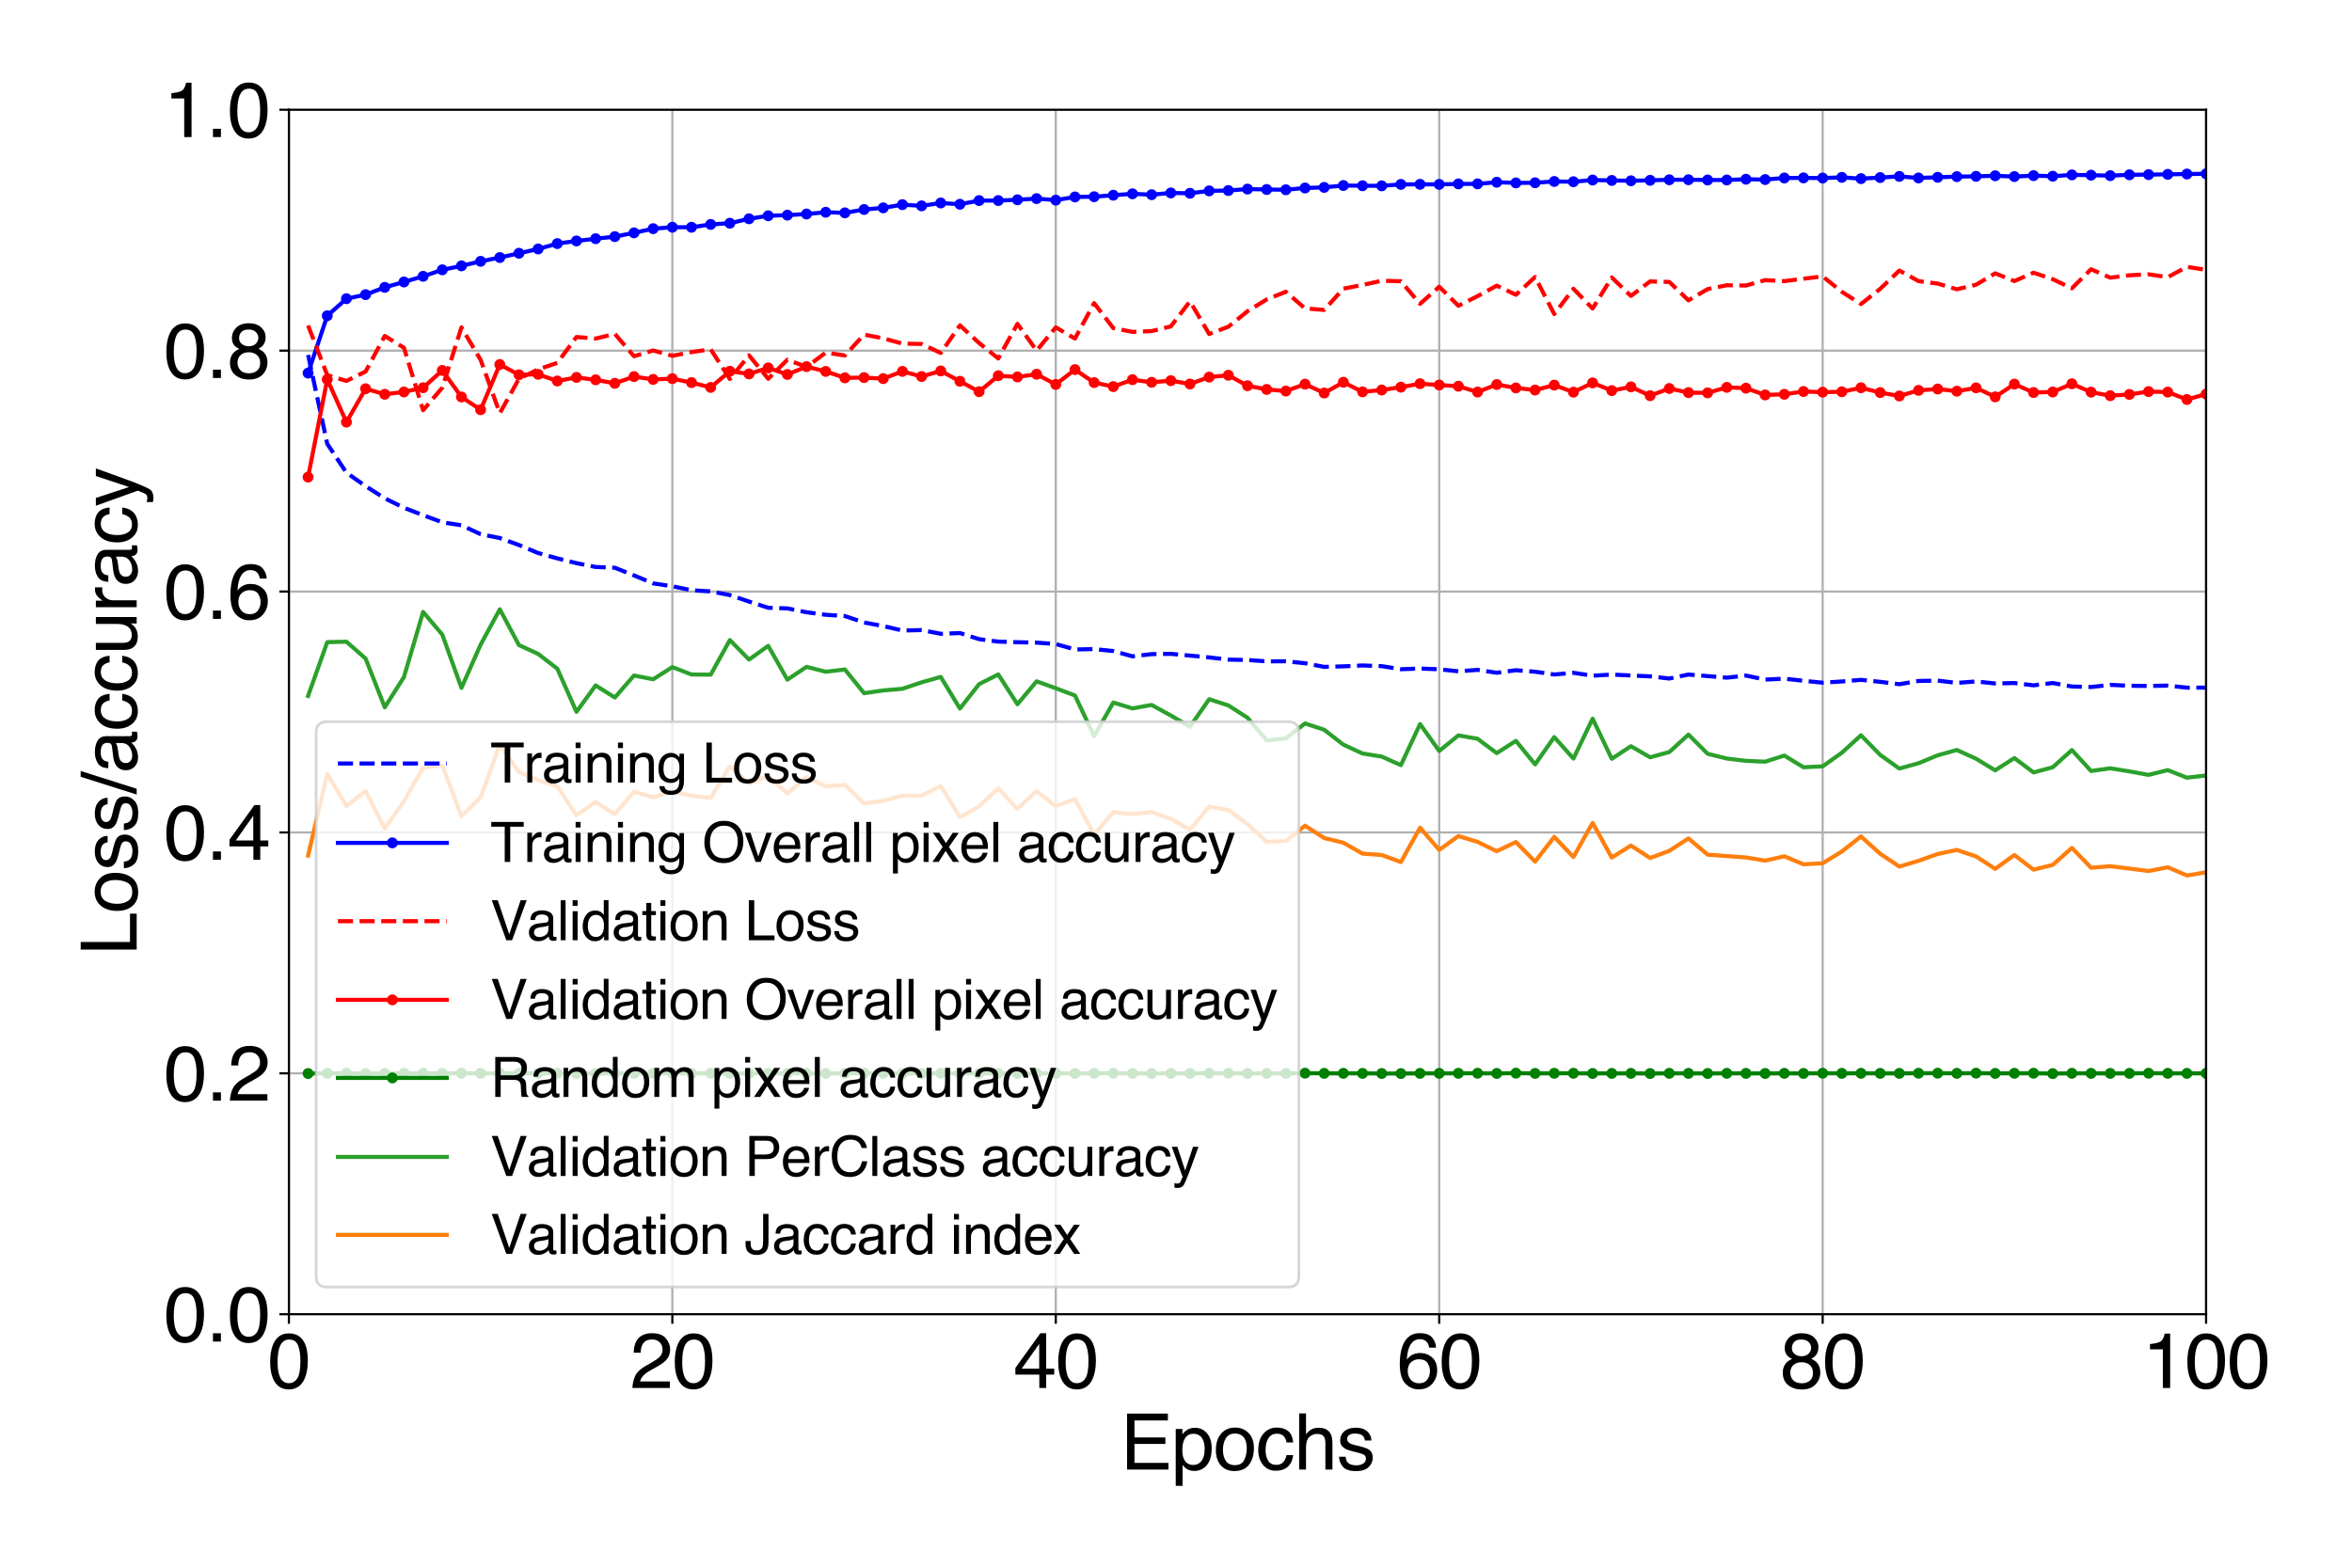 <?xml version="1.0" encoding="utf-8" standalone="no"?>
<!DOCTYPE svg PUBLIC "-//W3C//DTD SVG 1.1//EN"
  "http://www.w3.org/Graphics/SVG/1.1/DTD/svg11.dtd">
<svg xmlns:xlink="http://www.w3.org/1999/xlink" width="864pt" height="576pt" viewBox="0 0 864 576" xmlns="http://www.w3.org/2000/svg" version="1.1">
 <defs>
  <style type="text/css">*{stroke-linejoin: round; stroke-linecap: butt}</style>
 </defs>
 <g id="figure_1">
  <g id="patch_1">
   <path d="M 0 576 
L 864 576 
L 864 0 
L 0 0 
z
" style="fill: #ffffff"/>
  </g>
  <g id="axes_1">
   <g id="patch_2">
    <path d="M 106.13 482.875 
L 810.405 482.875 
L 810.405 40.32 
L 106.13 40.32 
z
" style="fill: #ffffff"/>
   </g>
   <g id="matplotlib.axis_1">
    <g id="xtick_1">
     <g id="line2d_1">
      <path d="M 106.13 482.875 
L 106.13 40.32 
" clip-path="url(#pa8846a75cc)" style="fill: none; stroke: #b0b0b0; stroke-width: 0.8; stroke-linecap: square"/>
     </g>
     <g id="line2d_2">
      <defs>
       <path id="m568a436eb6" d="M 0 0 
L 0 3.5 
" style="stroke: #000000; stroke-width: 0.8"/>
      </defs>
      <g>
       <use xlink:href="#m568a436eb6" x="106.13" y="482.875" style="stroke: #000000; stroke-width: 0.8"/>
      </g>
     </g>
     <g id="text_1">
      <!-- 0 -->
      <g transform="translate(98.345 509.961) scale(0.28 -0.28)">
       <defs>
        <path id="Helvetica-30" d="M 1731 4475 
Q 2600 4475 2988 3759 
Q 3288 3206 3288 2244 
Q 3288 1331 3016 734 
Q 2622 -122 1728 -122 
Q 922 -122 528 578 
Q 200 1163 200 2147 
Q 200 2909 397 3456 
Q 766 4475 1731 4475 
z
M 1725 391 
Q 2163 391 2422 778 
Q 2681 1166 2681 2222 
Q 2681 2984 2493 3476 
Q 2306 3969 1766 3969 
Q 1269 3969 1039 3501 
Q 809 3034 809 2125 
Q 809 1441 956 1025 
Q 1181 391 1725 391 
z
" transform="scale(0.016)"/>
       </defs>
       <use xlink:href="#Helvetica-30"/>
      </g>
     </g>
    </g>
    <g id="xtick_2">
     <g id="line2d_3">
      <path d="M 246.985 482.875 
L 246.985 40.32 
" clip-path="url(#pa8846a75cc)" style="fill: none; stroke: #b0b0b0; stroke-width: 0.8; stroke-linecap: square"/>
     </g>
     <g id="line2d_4">
      <g>
       <use xlink:href="#m568a436eb6" x="246.985" y="482.875" style="stroke: #000000; stroke-width: 0.8"/>
      </g>
     </g>
     <g id="text_2">
      <!-- 20 -->
      <g transform="translate(231.414 509.961) scale(0.28 -0.28)">
       <defs>
        <path id="Helvetica-32" d="M 200 0 
Q 231 578 439 1006 
Q 647 1434 1250 1784 
L 1850 2131 
Q 2253 2366 2416 2531 
Q 2672 2791 2672 3125 
Q 2672 3516 2437 3745 
Q 2203 3975 1813 3975 
Q 1234 3975 1013 3538 
Q 894 3303 881 2888 
L 309 2888 
Q 319 3472 525 3841 
Q 891 4491 1816 4491 
Q 2584 4491 2939 4075 
Q 3294 3659 3294 3150 
Q 3294 2613 2916 2231 
Q 2697 2009 2131 1694 
L 1703 1456 
Q 1397 1288 1222 1134 
Q 909 863 828 531 
L 3272 531 
L 3272 0 
L 200 0 
z
" transform="scale(0.016)"/>
       </defs>
       <use xlink:href="#Helvetica-32"/>
       <use xlink:href="#Helvetica-30" x="55.615"/>
      </g>
     </g>
    </g>
    <g id="xtick_3">
     <g id="line2d_5">
      <path d="M 387.84 482.875 
L 387.84 40.32 
" clip-path="url(#pa8846a75cc)" style="fill: none; stroke: #b0b0b0; stroke-width: 0.8; stroke-linecap: square"/>
     </g>
     <g id="line2d_6">
      <g>
       <use xlink:href="#m568a436eb6" x="387.84" y="482.875" style="stroke: #000000; stroke-width: 0.8"/>
      </g>
     </g>
     <g id="text_3">
      <!-- 40 -->
      <g transform="translate(372.269 509.961) scale(0.28 -0.28)">
       <defs>
        <path id="Helvetica-34" d="M 2116 1584 
L 2116 3613 
L 681 1584 
L 2116 1584 
z
M 2125 0 
L 2125 1094 
L 163 1094 
L 163 1644 
L 2213 4488 
L 2688 4488 
L 2688 1584 
L 3347 1584 
L 3347 1094 
L 2688 1094 
L 2688 0 
L 2125 0 
z
" transform="scale(0.016)"/>
       </defs>
       <use xlink:href="#Helvetica-34"/>
       <use xlink:href="#Helvetica-30" x="55.615"/>
      </g>
     </g>
    </g>
    <g id="xtick_4">
     <g id="line2d_7">
      <path d="M 528.695 482.875 
L 528.695 40.32 
" clip-path="url(#pa8846a75cc)" style="fill: none; stroke: #b0b0b0; stroke-width: 0.8; stroke-linecap: square"/>
     </g>
     <g id="line2d_8">
      <g>
       <use xlink:href="#m568a436eb6" x="528.695" y="482.875" style="stroke: #000000; stroke-width: 0.8"/>
      </g>
     </g>
     <g id="text_4">
      <!-- 60 -->
      <g transform="translate(513.124 509.961) scale(0.28 -0.28)">
       <defs>
        <path id="Helvetica-36" d="M 1872 4494 
Q 2622 4494 2917 4105 
Q 3213 3716 3213 3303 
L 2656 3303 
Q 2606 3569 2497 3719 
Q 2294 4000 1881 4000 
Q 1409 4000 1131 3564 
Q 853 3128 822 2316 
Q 1016 2600 1309 2741 
Q 1578 2866 1909 2866 
Q 2472 2866 2890 2506 
Q 3309 2147 3309 1434 
Q 3309 825 2912 354 
Q 2516 -116 1781 -116 
Q 1153 -116 697 361 
Q 241 838 241 1966 
Q 241 2800 444 3381 
Q 834 4494 1872 4494 
z
M 1831 384 
Q 2275 384 2495 682 
Q 2716 981 2716 1388 
Q 2716 1731 2519 2042 
Q 2322 2353 1803 2353 
Q 1441 2353 1167 2112 
Q 894 1872 894 1388 
Q 894 963 1142 673 
Q 1391 384 1831 384 
z
" transform="scale(0.016)"/>
       </defs>
       <use xlink:href="#Helvetica-36"/>
       <use xlink:href="#Helvetica-30" x="55.615"/>
      </g>
     </g>
    </g>
    <g id="xtick_5">
     <g id="line2d_9">
      <path d="M 669.55 482.875 
L 669.55 40.32 
" clip-path="url(#pa8846a75cc)" style="fill: none; stroke: #b0b0b0; stroke-width: 0.8; stroke-linecap: square"/>
     </g>
     <g id="line2d_10">
      <g>
       <use xlink:href="#m568a436eb6" x="669.55" y="482.875" style="stroke: #000000; stroke-width: 0.8"/>
      </g>
     </g>
     <g id="text_5">
      <!-- 80 -->
      <g transform="translate(653.979 509.961) scale(0.28 -0.28)">
       <defs>
        <path id="Helvetica-38" d="M 1741 2600 
Q 2113 2600 2322 2808 
Q 2531 3016 2531 3303 
Q 2531 3553 2331 3762 
Q 2131 3972 1722 3972 
Q 1316 3972 1134 3762 
Q 953 3553 953 3272 
Q 953 2956 1187 2778 
Q 1422 2600 1741 2600 
z
M 1775 384 
Q 2166 384 2423 595 
Q 2681 806 2681 1225 
Q 2681 1659 2415 1884 
Q 2150 2109 1734 2109 
Q 1331 2109 1076 1879 
Q 822 1650 822 1244 
Q 822 894 1055 639 
Q 1288 384 1775 384 
z
M 975 2384 
Q 741 2484 609 2619 
Q 363 2869 363 3269 
Q 363 3769 725 4128 
Q 1088 4488 1753 4488 
Q 2397 4488 2762 4148 
Q 3128 3809 3128 3356 
Q 3128 2938 2916 2678 
Q 2797 2531 2547 2391 
Q 2825 2263 2984 2097 
Q 3281 1784 3281 1284 
Q 3281 694 2884 283 
Q 2488 -128 1763 -128 
Q 1109 -128 657 226 
Q 206 581 206 1256 
Q 206 1653 400 1942 
Q 594 2231 975 2384 
z
" transform="scale(0.016)"/>
       </defs>
       <use xlink:href="#Helvetica-38"/>
       <use xlink:href="#Helvetica-30" x="55.615"/>
      </g>
     </g>
    </g>
    <g id="xtick_6">
     <g id="line2d_11">
      <path d="M 810.405 482.875 
L 810.405 40.32 
" clip-path="url(#pa8846a75cc)" style="fill: none; stroke: #b0b0b0; stroke-width: 0.8; stroke-linecap: square"/>
     </g>
     <g id="line2d_12">
      <g>
       <use xlink:href="#m568a436eb6" x="810.405" y="482.875" style="stroke: #000000; stroke-width: 0.8"/>
      </g>
     </g>
     <g id="text_6">
      <!-- 100 -->
      <g transform="translate(787.049 509.961) scale(0.28 -0.28)">
       <defs>
        <path id="Helvetica-31" d="M 613 3169 
L 613 3600 
Q 1222 3659 1462 3798 
Q 1703 3938 1822 4456 
L 2266 4456 
L 2266 0 
L 1666 0 
L 1666 3169 
L 613 3169 
z
" transform="scale(0.016)"/>
       </defs>
       <use xlink:href="#Helvetica-31"/>
       <use xlink:href="#Helvetica-30" x="55.615"/>
       <use xlink:href="#Helvetica-30" x="111.23"/>
      </g>
     </g>
    </g>
    <g id="text_7">
     <!-- Epochs -->
     <g transform="translate(411.573 539.948) scale(0.28 -0.28)">
      <defs>
       <path id="Helvetica-45" d="M 547 4591 
L 3894 4591 
L 3894 4028 
L 1153 4028 
L 1153 2634 
L 3688 2634 
L 3688 2103 
L 1153 2103 
L 1153 547 
L 3941 547 
L 3941 0 
L 547 0 
L 547 4591 
z
M 2244 4591 
L 2244 4591 
z
" transform="scale(0.016)"/>
       <path id="Helvetica-70" d="M 1825 378 
Q 2219 378 2480 708 
Q 2741 1038 2741 1694 
Q 2741 2094 2625 2381 
Q 2406 2934 1825 2934 
Q 1241 2934 1025 2350 
Q 909 2038 909 1556 
Q 909 1169 1025 897 
Q 1244 378 1825 378 
z
M 369 3331 
L 916 3331 
L 916 2888 
Q 1084 3116 1284 3241 
Q 1569 3428 1953 3428 
Q 2522 3428 2919 2992 
Q 3316 2556 3316 1747 
Q 3316 653 2744 184 
Q 2381 -113 1900 -113 
Q 1522 -113 1266 53 
Q 1116 147 931 375 
L 931 -1334 
L 369 -1334 
L 369 3331 
z
" transform="scale(0.016)"/>
       <path id="Helvetica-6f" d="M 1741 363 
Q 2300 363 2508 786 
Q 2716 1209 2716 1728 
Q 2716 2197 2566 2491 
Q 2328 2953 1747 2953 
Q 1231 2953 997 2559 
Q 763 2166 763 1609 
Q 763 1075 997 719 
Q 1231 363 1741 363 
z
M 1763 3444 
Q 2409 3444 2856 3012 
Q 3303 2581 3303 1744 
Q 3303 934 2909 406 
Q 2516 -122 1688 -122 
Q 997 -122 590 345 
Q 184 813 184 1600 
Q 184 2444 612 2944 
Q 1041 3444 1763 3444 
z
M 1744 3428 
L 1744 3428 
z
" transform="scale(0.016)"/>
       <path id="Helvetica-63" d="M 1703 3444 
Q 2269 3444 2623 3169 
Q 2978 2894 3050 2222 
L 2503 2222 
Q 2453 2531 2275 2736 
Q 2097 2941 1703 2941 
Q 1166 2941 934 2416 
Q 784 2075 784 1575 
Q 784 1072 996 728 
Q 1209 384 1666 384 
Q 2016 384 2220 598 
Q 2425 813 2503 1184 
L 3050 1184 
Q 2956 519 2581 211 
Q 2206 -97 1622 -97 
Q 966 -97 575 383 
Q 184 863 184 1581 
Q 184 2463 612 2953 
Q 1041 3444 1703 3444 
z
M 1616 3428 
L 1616 3428 
z
" transform="scale(0.016)"/>
       <path id="Helvetica-68" d="M 413 4606 
L 975 4606 
L 975 2894 
Q 1175 3147 1334 3250 
Q 1606 3428 2013 3428 
Q 2741 3428 3000 2919 
Q 3141 2641 3141 2147 
L 3141 0 
L 2563 0 
L 2563 2109 
Q 2563 2478 2469 2650 
Q 2316 2925 1894 2925 
Q 1544 2925 1259 2684 
Q 975 2444 975 1775 
L 975 0 
L 413 0 
L 413 4606 
z
" transform="scale(0.016)"/>
       <path id="Helvetica-73" d="M 747 1050 
Q 772 769 888 619 
Q 1100 347 1625 347 
Q 1938 347 2175 483 
Q 2413 619 2413 903 
Q 2413 1119 2222 1231 
Q 2100 1300 1741 1391 
L 1294 1503 
Q 866 1609 663 1741 
Q 300 1969 300 2372 
Q 300 2847 642 3140 
Q 984 3434 1563 3434 
Q 2319 3434 2653 2991 
Q 2863 2709 2856 2384 
L 2325 2384 
Q 2309 2575 2191 2731 
Q 1997 2953 1519 2953 
Q 1200 2953 1036 2831 
Q 872 2709 872 2509 
Q 872 2291 1088 2159 
Q 1213 2081 1456 2022 
L 1828 1931 
Q 2434 1784 2641 1647 
Q 2969 1431 2969 969 
Q 2969 522 2630 197 
Q 2291 -128 1597 -128 
Q 850 -128 539 211 
Q 228 550 206 1050 
L 747 1050 
z
M 1578 3428 
L 1578 3428 
z
" transform="scale(0.016)"/>
      </defs>
      <use xlink:href="#Helvetica-45"/>
      <use xlink:href="#Helvetica-70" x="66.699"/>
      <use xlink:href="#Helvetica-6f" x="122.314"/>
      <use xlink:href="#Helvetica-63" x="177.93"/>
      <use xlink:href="#Helvetica-68" x="227.93"/>
      <use xlink:href="#Helvetica-73" x="283.545"/>
     </g>
    </g>
   </g>
   <g id="matplotlib.axis_2">
    <g id="ytick_1">
     <g id="line2d_13">
      <path d="M 106.13 482.875 
L 810.405 482.875 
" clip-path="url(#pa8846a75cc)" style="fill: none; stroke: #b0b0b0; stroke-width: 0.8; stroke-linecap: square"/>
     </g>
     <g id="line2d_14">
      <defs>
       <path id="mc71180c139" d="M 0 0 
L -3.5 0 
" style="stroke: #000000; stroke-width: 0.8"/>
      </defs>
      <g>
       <use xlink:href="#mc71180c139" x="106.13" y="482.875" style="stroke: #000000; stroke-width: 0.8"/>
      </g>
     </g>
     <g id="text_8">
      <!-- 0.0 -->
      <g transform="translate(60.21 492.918) scale(0.28 -0.28)">
       <defs>
        <path id="Helvetica-2e" d="M 547 681 
L 1200 681 
L 1200 0 
L 547 0 
L 547 681 
z
" transform="scale(0.016)"/>
       </defs>
       <use xlink:href="#Helvetica-30"/>
       <use xlink:href="#Helvetica-2e" x="55.615"/>
       <use xlink:href="#Helvetica-30" x="83.398"/>
      </g>
     </g>
    </g>
    <g id="ytick_2">
     <g id="line2d_15">
      <path d="M 106.13 394.364 
L 810.405 394.364 
" clip-path="url(#pa8846a75cc)" style="fill: none; stroke: #b0b0b0; stroke-width: 0.8; stroke-linecap: square"/>
     </g>
     <g id="line2d_16">
      <g>
       <use xlink:href="#mc71180c139" x="106.13" y="394.364" style="stroke: #000000; stroke-width: 0.8"/>
      </g>
     </g>
     <g id="text_9">
      <!-- 0.2 -->
      <g transform="translate(60.21 404.407) scale(0.28 -0.28)">
       <use xlink:href="#Helvetica-30"/>
       <use xlink:href="#Helvetica-2e" x="55.615"/>
       <use xlink:href="#Helvetica-32" x="83.398"/>
      </g>
     </g>
    </g>
    <g id="ytick_3">
     <g id="line2d_17">
      <path d="M 106.13 305.853 
L 810.405 305.853 
" clip-path="url(#pa8846a75cc)" style="fill: none; stroke: #b0b0b0; stroke-width: 0.8; stroke-linecap: square"/>
     </g>
     <g id="line2d_18">
      <g>
       <use xlink:href="#mc71180c139" x="106.13" y="305.853" style="stroke: #000000; stroke-width: 0.8"/>
      </g>
     </g>
     <g id="text_10">
      <!-- 0.4 -->
      <g transform="translate(60.21 315.896) scale(0.28 -0.28)">
       <use xlink:href="#Helvetica-30"/>
       <use xlink:href="#Helvetica-2e" x="55.615"/>
       <use xlink:href="#Helvetica-34" x="83.398"/>
      </g>
     </g>
    </g>
    <g id="ytick_4">
     <g id="line2d_19">
      <path d="M 106.13 217.342 
L 810.405 217.342 
" clip-path="url(#pa8846a75cc)" style="fill: none; stroke: #b0b0b0; stroke-width: 0.8; stroke-linecap: square"/>
     </g>
     <g id="line2d_20">
      <g>
       <use xlink:href="#mc71180c139" x="106.13" y="217.342" style="stroke: #000000; stroke-width: 0.8"/>
      </g>
     </g>
     <g id="text_11">
      <!-- 0.6 -->
      <g transform="translate(60.21 227.385) scale(0.28 -0.28)">
       <use xlink:href="#Helvetica-30"/>
       <use xlink:href="#Helvetica-2e" x="55.615"/>
       <use xlink:href="#Helvetica-36" x="83.398"/>
      </g>
     </g>
    </g>
    <g id="ytick_5">
     <g id="line2d_21">
      <path d="M 106.13 128.831 
L 810.405 128.831 
" clip-path="url(#pa8846a75cc)" style="fill: none; stroke: #b0b0b0; stroke-width: 0.8; stroke-linecap: square"/>
     </g>
     <g id="line2d_22">
      <g>
       <use xlink:href="#mc71180c139" x="106.13" y="128.831" style="stroke: #000000; stroke-width: 0.8"/>
      </g>
     </g>
     <g id="text_12">
      <!-- 0.8 -->
      <g transform="translate(60.21 138.874) scale(0.28 -0.28)">
       <use xlink:href="#Helvetica-30"/>
       <use xlink:href="#Helvetica-2e" x="55.615"/>
       <use xlink:href="#Helvetica-38" x="83.398"/>
      </g>
     </g>
    </g>
    <g id="ytick_6">
     <g id="line2d_23">
      <path d="M 106.13 40.32 
L 810.405 40.32 
" clip-path="url(#pa8846a75cc)" style="fill: none; stroke: #b0b0b0; stroke-width: 0.8; stroke-linecap: square"/>
     </g>
     <g id="line2d_24">
      <g>
       <use xlink:href="#mc71180c139" x="106.13" y="40.32" style="stroke: #000000; stroke-width: 0.8"/>
      </g>
     </g>
     <g id="text_13">
      <!-- 1.0 -->
      <g transform="translate(60.21 50.363) scale(0.28 -0.28)">
       <use xlink:href="#Helvetica-31"/>
       <use xlink:href="#Helvetica-2e" x="55.615"/>
       <use xlink:href="#Helvetica-30" x="83.398"/>
      </g>
     </g>
    </g>
    <g id="text_14">
     <!-- Loss/accuracy -->
     <g transform="translate(50.208 351.075) rotate(-90) scale(0.28 -0.28)">
      <defs>
       <path id="Helvetica-4c" d="M 488 4591 
L 1109 4591 
L 1109 547 
L 3434 547 
L 3434 0 
L 488 0 
L 488 4591 
z
" transform="scale(0.016)"/>
       <path id="Helvetica-2f" d="M 1456 4591 
L 1931 4591 
L 475 0 
L 0 0 
L 1456 4591 
z
" transform="scale(0.016)"/>
       <path id="Helvetica-61" d="M 844 891 
Q 844 647 1022 506 
Q 1200 366 1444 366 
Q 1741 366 2019 503 
Q 2488 731 2488 1250 
L 2488 1703 
Q 2384 1638 2221 1594 
Q 2059 1550 1903 1531 
L 1563 1488 
Q 1256 1447 1103 1359 
Q 844 1213 844 891 
z
M 2206 2028 
Q 2400 2053 2466 2191 
Q 2503 2266 2503 2406 
Q 2503 2694 2298 2823 
Q 2094 2953 1713 2953 
Q 1272 2953 1088 2716 
Q 984 2584 953 2325 
L 428 2325 
Q 444 2944 830 3186 
Q 1216 3428 1725 3428 
Q 2316 3428 2684 3203 
Q 3050 2978 3050 2503 
L 3050 575 
Q 3050 488 3086 434 
Q 3122 381 3238 381 
Q 3275 381 3322 386 
Q 3369 391 3422 400 
L 3422 -16 
Q 3291 -53 3222 -62 
Q 3153 -72 3034 -72 
Q 2744 -72 2613 134 
Q 2544 244 2516 444 
Q 2344 219 2022 53 
Q 1700 -113 1313 -113 
Q 847 -113 551 170 
Q 256 453 256 878 
Q 256 1344 547 1600 
Q 838 1856 1309 1916 
L 2206 2028 
z
M 1741 3428 
L 1741 3428 
z
" transform="scale(0.016)"/>
       <path id="Helvetica-75" d="M 975 3347 
L 975 1125 
Q 975 869 1056 706 
Q 1206 406 1616 406 
Q 2203 406 2416 931 
Q 2531 1213 2531 1703 
L 2531 3347 
L 3094 3347 
L 3094 0 
L 2563 0 
L 2569 494 
Q 2459 303 2297 172 
Q 1975 -91 1516 -91 
Q 800 -91 541 388 
Q 400 644 400 1072 
L 400 3347 
L 975 3347 
z
M 1747 3428 
L 1747 3428 
z
" transform="scale(0.016)"/>
       <path id="Helvetica-72" d="M 428 3347 
L 963 3347 
L 963 2769 
Q 1028 2938 1284 3180 
Q 1541 3422 1875 3422 
Q 1891 3422 1928 3419 
Q 1966 3416 2056 3406 
L 2056 2813 
Q 2006 2822 1964 2825 
Q 1922 2828 1872 2828 
Q 1447 2828 1219 2554 
Q 991 2281 991 1925 
L 991 0 
L 428 0 
L 428 3347 
z
" transform="scale(0.016)"/>
       <path id="Helvetica-79" d="M 2503 3347 
L 3125 3347 
Q 3006 3025 2597 1878 
Q 2291 1016 2084 472 
Q 1597 -809 1397 -1090 
Q 1197 -1372 709 -1372 
Q 591 -1372 527 -1362 
Q 463 -1353 369 -1328 
L 369 -816 
Q 516 -856 581 -865 
Q 647 -875 697 -875 
Q 853 -875 926 -823 
Q 1000 -772 1050 -697 
Q 1066 -672 1162 -440 
Q 1259 -209 1303 -97 
L 66 3347 
L 703 3347 
L 1600 622 
L 2503 3347 
z
M 1597 3428 
L 1597 3428 
z
" transform="scale(0.016)"/>
      </defs>
      <use xlink:href="#Helvetica-4c"/>
      <use xlink:href="#Helvetica-6f" x="55.615"/>
      <use xlink:href="#Helvetica-73" x="111.23"/>
      <use xlink:href="#Helvetica-73" x="161.23"/>
      <use xlink:href="#Helvetica-2f" x="211.23"/>
      <use xlink:href="#Helvetica-61" x="239.014"/>
      <use xlink:href="#Helvetica-63" x="294.629"/>
      <use xlink:href="#Helvetica-63" x="344.629"/>
      <use xlink:href="#Helvetica-75" x="394.629"/>
      <use xlink:href="#Helvetica-72" x="450.244"/>
      <use xlink:href="#Helvetica-61" x="483.545"/>
      <use xlink:href="#Helvetica-63" x="539.16"/>
      <use xlink:href="#Helvetica-79" x="589.16"/>
     </g>
    </g>
   </g>
   <g id="line2d_25">
    <path d="M 113.173 130.416 
L 120.216 163.065 
L 127.258 173.68 
L 134.301 178.603 
L 141.344 183.108 
L 148.387 186.562 
L 155.429 189.29 
L 162.472 191.906 
L 169.515 192.994 
L 176.558 196.282 
L 183.6 197.68 
L 190.643 200.265 
L 197.686 203.197 
L 204.728 205.159 
L 211.771 206.915 
L 218.814 208.319 
L 225.857 208.599 
L 232.899 211.419 
L 239.942 214.352 
L 246.985 215.408 
L 254.028 216.872 
L 261.07 217.287 
L 268.113 218.643 
L 275.156 221.019 
L 282.199 223.302 
L 289.241 223.538 
L 296.284 224.959 
L 303.327 225.881 
L 310.37 226.347 
L 317.413 228.733 
L 324.455 230.027 
L 331.498 231.668 
L 338.541 231.502 
L 345.584 232.865 
L 352.626 232.597 
L 359.669 234.838 
L 366.712 235.746 
L 373.755 235.961 
L 380.797 236.12 
L 387.84 236.628 
L 394.883 238.632 
L 401.925 238.477 
L 408.968 239.216 
L 416.011 241.146 
L 423.054 240.343 
L 430.096 240.239 
L 437.139 240.878 
L 444.182 241.546 
L 451.225 242.353 
L 458.267 242.499 
L 465.31 242.993 
L 472.353 242.96 
L 479.396 243.688 
L 486.438 245.023 
L 493.481 244.828 
L 500.524 244.5 
L 507.567 244.753 
L 514.61 245.885 
L 521.652 245.643 
L 528.695 245.908 
L 535.738 246.654 
L 542.78 246.122 
L 549.823 247.19 
L 556.866 246.256 
L 563.909 246.798 
L 570.952 247.82 
L 577.994 247.207 
L 585.037 248.27 
L 592.08 247.847 
L 599.122 248.194 
L 606.165 248.506 
L 613.208 249.303 
L 620.251 247.846 
L 627.293 248.409 
L 634.336 248.986 
L 641.379 248.223 
L 648.422 249.699 
L 655.465 249.354 
L 662.507 250.135 
L 669.55 250.833 
L 676.593 250.384 
L 683.635 249.789 
L 690.678 250.515 
L 697.721 251.394 
L 704.764 250.2 
L 711.807 250.067 
L 718.849 250.92 
L 725.892 250.373 
L 732.935 251.12 
L 739.977 250.962 
L 747.02 251.804 
L 754.063 250.956 
L 761.106 252.24 
L 768.149 252.422 
L 775.191 251.633 
L 782.234 251.957 
L 789.277 252.045 
L 796.319 251.909 
L 803.362 252.66 
L 810.405 252.648 
" clip-path="url(#pa8846a75cc)" style="fill: none; stroke-dasharray: 5.55,2.4; stroke-dashoffset: 0; stroke: #0000ff; stroke-width: 1.5"/>
   </g>
   <g id="line2d_26">
    <path d="M 113.173 137.08 
L 120.216 116.015 
L 127.258 109.746 
L 134.301 108.259 
L 141.344 105.579 
L 148.387 103.599 
L 155.429 101.519 
L 162.472 99.142 
L 169.515 97.682 
L 176.558 96.017 
L 183.6 94.62 
L 190.643 93.05 
L 197.686 91.48 
L 204.728 89.501 
L 211.771 88.527 
L 218.814 87.702 
L 225.857 86.938 
L 232.899 85.553 
L 239.942 84.016 
L 246.985 83.486 
L 254.028 83.496 
L 261.07 82.458 
L 268.113 82.022 
L 275.156 80.382 
L 282.199 79.281 
L 289.241 79.046 
L 296.284 78.635 
L 303.327 77.984 
L 310.37 78.208 
L 317.413 76.975 
L 324.455 76.369 
L 331.498 75.192 
L 338.541 75.641 
L 345.584 74.58 
L 352.626 75.052 
L 359.669 73.688 
L 366.712 73.684 
L 373.755 73.406 
L 380.797 72.97 
L 387.84 73.537 
L 394.883 72.36 
L 401.925 72.277 
L 408.968 71.724 
L 416.011 71.213 
L 423.054 71.532 
L 430.096 70.891 
L 437.139 71.019 
L 444.182 70.129 
L 451.225 70.001 
L 458.267 69.473 
L 465.31 69.621 
L 472.353 69.724 
L 479.396 69.071 
L 486.438 68.85 
L 493.481 68.161 
L 500.524 68.245 
L 507.567 68.28 
L 514.61 67.748 
L 521.652 67.72 
L 528.695 67.746 
L 535.738 67.566 
L 542.78 67.552 
L 549.823 66.955 
L 556.866 67.208 
L 563.909 67.15 
L 570.952 66.672 
L 577.994 66.771 
L 585.037 66.147 
L 592.08 66.296 
L 599.122 66.425 
L 606.165 66.245 
L 613.208 66.051 
L 620.251 66.034 
L 627.293 66.131 
L 634.336 66.131 
L 641.379 65.85 
L 648.422 65.977 
L 655.465 65.4 
L 662.507 65.362 
L 669.55 65.416 
L 676.593 65.164 
L 683.635 65.63 
L 690.678 65.239 
L 697.721 64.813 
L 704.764 65.386 
L 711.807 65.134 
L 718.849 64.893 
L 725.892 64.793 
L 732.935 64.581 
L 739.977 64.88 
L 747.02 64.531 
L 754.063 64.749 
L 761.106 64.256 
L 768.149 64.363 
L 775.191 64.538 
L 782.234 64.221 
L 789.277 64.162 
L 796.319 64.056 
L 803.362 63.946 
L 810.405 63.861 
" clip-path="url(#pa8846a75cc)" style="fill: none; stroke: #0000ff; stroke-width: 1.5; stroke-linecap: square"/>
    <defs>
     <path id="m81f3408034" d="M 0 1.5 
C 0.398 1.5 0.779 1.342 1.061 1.061 
C 1.342 0.779 1.5 0.398 1.5 0 
C 1.5 -0.398 1.342 -0.779 1.061 -1.061 
C 0.779 -1.342 0.398 -1.5 0 -1.5 
C -0.398 -1.5 -0.779 -1.342 -1.061 -1.061 
C -1.342 -0.779 -1.5 -0.398 -1.5 0 
C -1.5 0.398 -1.342 0.779 -1.061 1.061 
C -0.779 1.342 -0.398 1.5 0 1.5 
z
" style="stroke: #0000ff"/>
    </defs>
    <g clip-path="url(#pa8846a75cc)">
     <use xlink:href="#m81f3408034" x="113.173" y="137.08" style="fill: #0000ff; stroke: #0000ff"/>
     <use xlink:href="#m81f3408034" x="120.216" y="116.015" style="fill: #0000ff; stroke: #0000ff"/>
     <use xlink:href="#m81f3408034" x="127.258" y="109.746" style="fill: #0000ff; stroke: #0000ff"/>
     <use xlink:href="#m81f3408034" x="134.301" y="108.259" style="fill: #0000ff; stroke: #0000ff"/>
     <use xlink:href="#m81f3408034" x="141.344" y="105.579" style="fill: #0000ff; stroke: #0000ff"/>
     <use xlink:href="#m81f3408034" x="148.387" y="103.599" style="fill: #0000ff; stroke: #0000ff"/>
     <use xlink:href="#m81f3408034" x="155.429" y="101.519" style="fill: #0000ff; stroke: #0000ff"/>
     <use xlink:href="#m81f3408034" x="162.472" y="99.142" style="fill: #0000ff; stroke: #0000ff"/>
     <use xlink:href="#m81f3408034" x="169.515" y="97.682" style="fill: #0000ff; stroke: #0000ff"/>
     <use xlink:href="#m81f3408034" x="176.558" y="96.017" style="fill: #0000ff; stroke: #0000ff"/>
     <use xlink:href="#m81f3408034" x="183.6" y="94.62" style="fill: #0000ff; stroke: #0000ff"/>
     <use xlink:href="#m81f3408034" x="190.643" y="93.05" style="fill: #0000ff; stroke: #0000ff"/>
     <use xlink:href="#m81f3408034" x="197.686" y="91.48" style="fill: #0000ff; stroke: #0000ff"/>
     <use xlink:href="#m81f3408034" x="204.728" y="89.501" style="fill: #0000ff; stroke: #0000ff"/>
     <use xlink:href="#m81f3408034" x="211.771" y="88.527" style="fill: #0000ff; stroke: #0000ff"/>
     <use xlink:href="#m81f3408034" x="218.814" y="87.702" style="fill: #0000ff; stroke: #0000ff"/>
     <use xlink:href="#m81f3408034" x="225.857" y="86.938" style="fill: #0000ff; stroke: #0000ff"/>
     <use xlink:href="#m81f3408034" x="232.899" y="85.553" style="fill: #0000ff; stroke: #0000ff"/>
     <use xlink:href="#m81f3408034" x="239.942" y="84.016" style="fill: #0000ff; stroke: #0000ff"/>
     <use xlink:href="#m81f3408034" x="246.985" y="83.486" style="fill: #0000ff; stroke: #0000ff"/>
     <use xlink:href="#m81f3408034" x="254.028" y="83.496" style="fill: #0000ff; stroke: #0000ff"/>
     <use xlink:href="#m81f3408034" x="261.07" y="82.458" style="fill: #0000ff; stroke: #0000ff"/>
     <use xlink:href="#m81f3408034" x="268.113" y="82.022" style="fill: #0000ff; stroke: #0000ff"/>
     <use xlink:href="#m81f3408034" x="275.156" y="80.382" style="fill: #0000ff; stroke: #0000ff"/>
     <use xlink:href="#m81f3408034" x="282.199" y="79.281" style="fill: #0000ff; stroke: #0000ff"/>
     <use xlink:href="#m81f3408034" x="289.241" y="79.046" style="fill: #0000ff; stroke: #0000ff"/>
     <use xlink:href="#m81f3408034" x="296.284" y="78.635" style="fill: #0000ff; stroke: #0000ff"/>
     <use xlink:href="#m81f3408034" x="303.327" y="77.984" style="fill: #0000ff; stroke: #0000ff"/>
     <use xlink:href="#m81f3408034" x="310.37" y="78.208" style="fill: #0000ff; stroke: #0000ff"/>
     <use xlink:href="#m81f3408034" x="317.413" y="76.975" style="fill: #0000ff; stroke: #0000ff"/>
     <use xlink:href="#m81f3408034" x="324.455" y="76.369" style="fill: #0000ff; stroke: #0000ff"/>
     <use xlink:href="#m81f3408034" x="331.498" y="75.192" style="fill: #0000ff; stroke: #0000ff"/>
     <use xlink:href="#m81f3408034" x="338.541" y="75.641" style="fill: #0000ff; stroke: #0000ff"/>
     <use xlink:href="#m81f3408034" x="345.584" y="74.58" style="fill: #0000ff; stroke: #0000ff"/>
     <use xlink:href="#m81f3408034" x="352.626" y="75.052" style="fill: #0000ff; stroke: #0000ff"/>
     <use xlink:href="#m81f3408034" x="359.669" y="73.688" style="fill: #0000ff; stroke: #0000ff"/>
     <use xlink:href="#m81f3408034" x="366.712" y="73.684" style="fill: #0000ff; stroke: #0000ff"/>
     <use xlink:href="#m81f3408034" x="373.755" y="73.406" style="fill: #0000ff; stroke: #0000ff"/>
     <use xlink:href="#m81f3408034" x="380.797" y="72.97" style="fill: #0000ff; stroke: #0000ff"/>
     <use xlink:href="#m81f3408034" x="387.84" y="73.537" style="fill: #0000ff; stroke: #0000ff"/>
     <use xlink:href="#m81f3408034" x="394.883" y="72.36" style="fill: #0000ff; stroke: #0000ff"/>
     <use xlink:href="#m81f3408034" x="401.925" y="72.277" style="fill: #0000ff; stroke: #0000ff"/>
     <use xlink:href="#m81f3408034" x="408.968" y="71.724" style="fill: #0000ff; stroke: #0000ff"/>
     <use xlink:href="#m81f3408034" x="416.011" y="71.213" style="fill: #0000ff; stroke: #0000ff"/>
     <use xlink:href="#m81f3408034" x="423.054" y="71.532" style="fill: #0000ff; stroke: #0000ff"/>
     <use xlink:href="#m81f3408034" x="430.096" y="70.891" style="fill: #0000ff; stroke: #0000ff"/>
     <use xlink:href="#m81f3408034" x="437.139" y="71.019" style="fill: #0000ff; stroke: #0000ff"/>
     <use xlink:href="#m81f3408034" x="444.182" y="70.129" style="fill: #0000ff; stroke: #0000ff"/>
     <use xlink:href="#m81f3408034" x="451.225" y="70.001" style="fill: #0000ff; stroke: #0000ff"/>
     <use xlink:href="#m81f3408034" x="458.267" y="69.473" style="fill: #0000ff; stroke: #0000ff"/>
     <use xlink:href="#m81f3408034" x="465.31" y="69.621" style="fill: #0000ff; stroke: #0000ff"/>
     <use xlink:href="#m81f3408034" x="472.353" y="69.724" style="fill: #0000ff; stroke: #0000ff"/>
     <use xlink:href="#m81f3408034" x="479.396" y="69.071" style="fill: #0000ff; stroke: #0000ff"/>
     <use xlink:href="#m81f3408034" x="486.438" y="68.85" style="fill: #0000ff; stroke: #0000ff"/>
     <use xlink:href="#m81f3408034" x="493.481" y="68.161" style="fill: #0000ff; stroke: #0000ff"/>
     <use xlink:href="#m81f3408034" x="500.524" y="68.245" style="fill: #0000ff; stroke: #0000ff"/>
     <use xlink:href="#m81f3408034" x="507.567" y="68.28" style="fill: #0000ff; stroke: #0000ff"/>
     <use xlink:href="#m81f3408034" x="514.61" y="67.748" style="fill: #0000ff; stroke: #0000ff"/>
     <use xlink:href="#m81f3408034" x="521.652" y="67.72" style="fill: #0000ff; stroke: #0000ff"/>
     <use xlink:href="#m81f3408034" x="528.695" y="67.746" style="fill: #0000ff; stroke: #0000ff"/>
     <use xlink:href="#m81f3408034" x="535.738" y="67.566" style="fill: #0000ff; stroke: #0000ff"/>
     <use xlink:href="#m81f3408034" x="542.78" y="67.552" style="fill: #0000ff; stroke: #0000ff"/>
     <use xlink:href="#m81f3408034" x="549.823" y="66.955" style="fill: #0000ff; stroke: #0000ff"/>
     <use xlink:href="#m81f3408034" x="556.866" y="67.208" style="fill: #0000ff; stroke: #0000ff"/>
     <use xlink:href="#m81f3408034" x="563.909" y="67.15" style="fill: #0000ff; stroke: #0000ff"/>
     <use xlink:href="#m81f3408034" x="570.952" y="66.672" style="fill: #0000ff; stroke: #0000ff"/>
     <use xlink:href="#m81f3408034" x="577.994" y="66.771" style="fill: #0000ff; stroke: #0000ff"/>
     <use xlink:href="#m81f3408034" x="585.037" y="66.147" style="fill: #0000ff; stroke: #0000ff"/>
     <use xlink:href="#m81f3408034" x="592.08" y="66.296" style="fill: #0000ff; stroke: #0000ff"/>
     <use xlink:href="#m81f3408034" x="599.122" y="66.425" style="fill: #0000ff; stroke: #0000ff"/>
     <use xlink:href="#m81f3408034" x="606.165" y="66.245" style="fill: #0000ff; stroke: #0000ff"/>
     <use xlink:href="#m81f3408034" x="613.208" y="66.051" style="fill: #0000ff; stroke: #0000ff"/>
     <use xlink:href="#m81f3408034" x="620.251" y="66.034" style="fill: #0000ff; stroke: #0000ff"/>
     <use xlink:href="#m81f3408034" x="627.293" y="66.131" style="fill: #0000ff; stroke: #0000ff"/>
     <use xlink:href="#m81f3408034" x="634.336" y="66.131" style="fill: #0000ff; stroke: #0000ff"/>
     <use xlink:href="#m81f3408034" x="641.379" y="65.85" style="fill: #0000ff; stroke: #0000ff"/>
     <use xlink:href="#m81f3408034" x="648.422" y="65.977" style="fill: #0000ff; stroke: #0000ff"/>
     <use xlink:href="#m81f3408034" x="655.465" y="65.4" style="fill: #0000ff; stroke: #0000ff"/>
     <use xlink:href="#m81f3408034" x="662.507" y="65.362" style="fill: #0000ff; stroke: #0000ff"/>
     <use xlink:href="#m81f3408034" x="669.55" y="65.416" style="fill: #0000ff; stroke: #0000ff"/>
     <use xlink:href="#m81f3408034" x="676.593" y="65.164" style="fill: #0000ff; stroke: #0000ff"/>
     <use xlink:href="#m81f3408034" x="683.635" y="65.63" style="fill: #0000ff; stroke: #0000ff"/>
     <use xlink:href="#m81f3408034" x="690.678" y="65.239" style="fill: #0000ff; stroke: #0000ff"/>
     <use xlink:href="#m81f3408034" x="697.721" y="64.813" style="fill: #0000ff; stroke: #0000ff"/>
     <use xlink:href="#m81f3408034" x="704.764" y="65.386" style="fill: #0000ff; stroke: #0000ff"/>
     <use xlink:href="#m81f3408034" x="711.807" y="65.134" style="fill: #0000ff; stroke: #0000ff"/>
     <use xlink:href="#m81f3408034" x="718.849" y="64.893" style="fill: #0000ff; stroke: #0000ff"/>
     <use xlink:href="#m81f3408034" x="725.892" y="64.793" style="fill: #0000ff; stroke: #0000ff"/>
     <use xlink:href="#m81f3408034" x="732.935" y="64.581" style="fill: #0000ff; stroke: #0000ff"/>
     <use xlink:href="#m81f3408034" x="739.977" y="64.88" style="fill: #0000ff; stroke: #0000ff"/>
     <use xlink:href="#m81f3408034" x="747.02" y="64.531" style="fill: #0000ff; stroke: #0000ff"/>
     <use xlink:href="#m81f3408034" x="754.063" y="64.749" style="fill: #0000ff; stroke: #0000ff"/>
     <use xlink:href="#m81f3408034" x="761.106" y="64.256" style="fill: #0000ff; stroke: #0000ff"/>
     <use xlink:href="#m81f3408034" x="768.149" y="64.363" style="fill: #0000ff; stroke: #0000ff"/>
     <use xlink:href="#m81f3408034" x="775.191" y="64.538" style="fill: #0000ff; stroke: #0000ff"/>
     <use xlink:href="#m81f3408034" x="782.234" y="64.221" style="fill: #0000ff; stroke: #0000ff"/>
     <use xlink:href="#m81f3408034" x="789.277" y="64.162" style="fill: #0000ff; stroke: #0000ff"/>
     <use xlink:href="#m81f3408034" x="796.319" y="64.056" style="fill: #0000ff; stroke: #0000ff"/>
     <use xlink:href="#m81f3408034" x="803.362" y="63.946" style="fill: #0000ff; stroke: #0000ff"/>
     <use xlink:href="#m81f3408034" x="810.405" y="63.861" style="fill: #0000ff; stroke: #0000ff"/>
    </g>
   </g>
   <g id="line2d_27">
    <path d="M 113.173 119.577 
L 120.216 137.824 
L 127.258 139.963 
L 134.301 136.517 
L 141.344 123.436 
L 148.387 127.776 
L 155.429 150.735 
L 162.472 142.447 
L 169.515 120.299 
L 176.558 132.226 
L 183.6 151.827 
L 190.643 139.14 
L 197.686 135.712 
L 204.728 133.33 
L 211.771 123.817 
L 218.814 124.399 
L 225.857 122.673 
L 232.899 130.887 
L 239.942 128.775 
L 246.985 130.722 
L 254.028 129.361 
L 261.07 128.342 
L 268.113 139.25 
L 275.156 130.565 
L 282.199 139.175 
L 289.241 132.163 
L 296.284 134.832 
L 303.327 129.559 
L 310.37 130.613 
L 317.413 122.948 
L 324.455 124.31 
L 331.498 126.247 
L 338.541 126.382 
L 345.584 129.688 
L 352.626 119.544 
L 359.669 126.027 
L 366.712 131.704 
L 373.755 118.978 
L 380.797 128.841 
L 387.84 120.267 
L 394.883 124.396 
L 401.925 111.386 
L 408.968 120.559 
L 416.011 121.939 
L 423.054 121.648 
L 430.096 119.935 
L 437.139 110.72 
L 444.182 122.726 
L 451.225 120.049 
L 458.267 114.36 
L 465.31 110.027 
L 472.353 107.198 
L 479.396 113.313 
L 486.438 113.865 
L 493.481 106.06 
L 500.524 104.693 
L 507.567 103.156 
L 514.61 103.334 
L 521.652 111.655 
L 528.695 105.354 
L 535.738 112.341 
L 542.78 108.812 
L 549.823 104.954 
L 556.866 108.302 
L 563.909 101.785 
L 570.952 115.405 
L 577.994 106.104 
L 585.037 113.353 
L 592.08 101.955 
L 599.122 108.732 
L 606.165 103.396 
L 613.208 103.585 
L 620.251 110.345 
L 627.293 106.229 
L 634.336 104.809 
L 641.379 104.906 
L 648.422 102.93 
L 655.465 103.289 
L 662.507 102.402 
L 669.55 101.546 
L 676.593 107.222 
L 683.635 111.712 
L 690.678 106.135 
L 697.721 99.405 
L 704.764 103.283 
L 711.807 104.188 
L 718.849 106.286 
L 725.892 104.616 
L 732.935 100.427 
L 739.977 103.273 
L 747.02 100.198 
L 754.063 102.586 
L 761.106 105.938 
L 768.149 98.931 
L 775.191 102.024 
L 782.234 101.143 
L 789.277 100.788 
L 796.319 101.834 
L 803.362 98.041 
L 810.405 99.166 
" clip-path="url(#pa8846a75cc)" style="fill: none; stroke-dasharray: 5.55,2.4; stroke-dashoffset: 0; stroke: #ff0000; stroke-width: 1.5"/>
   </g>
   <g id="line2d_28">
    <path d="M 113.173 175.297 
L 120.216 139.387 
L 127.258 155.093 
L 134.301 142.831 
L 141.344 144.862 
L 148.387 144.009 
L 155.429 142.457 
L 162.472 136.092 
L 169.515 145.858 
L 176.558 150.542 
L 183.6 133.93 
L 190.643 137.696 
L 197.686 137.534 
L 204.728 139.981 
L 211.771 138.672 
L 218.814 139.558 
L 225.857 140.839 
L 232.899 138.371 
L 239.942 139.4 
L 246.985 139.124 
L 254.028 140.576 
L 261.07 142.342 
L 268.113 136.405 
L 275.156 137.377 
L 282.199 135.176 
L 289.241 137.58 
L 296.284 134.708 
L 303.327 136.464 
L 310.37 138.827 
L 317.413 138.734 
L 324.455 139.113 
L 331.498 136.458 
L 338.541 138.343 
L 345.584 136.291 
L 352.626 140.095 
L 359.669 143.913 
L 366.712 138.053 
L 373.755 138.498 
L 380.797 137.495 
L 387.84 141.256 
L 394.883 135.801 
L 401.925 140.57 
L 408.968 142.05 
L 416.011 139.505 
L 423.054 140.458 
L 430.096 139.86 
L 437.139 141.088 
L 444.182 138.55 
L 451.225 137.872 
L 458.267 141.722 
L 465.31 143.085 
L 472.353 143.68 
L 479.396 141.146 
L 486.438 144.4 
L 493.481 140.447 
L 500.524 143.977 
L 507.567 143.303 
L 514.61 142.247 
L 521.652 140.98 
L 528.695 141.466 
L 535.738 141.903 
L 542.78 144.044 
L 549.823 141.274 
L 556.866 142.533 
L 563.909 143.307 
L 570.952 141.499 
L 577.994 144.08 
L 585.037 140.68 
L 592.08 143.512 
L 599.122 142.145 
L 606.165 145.382 
L 613.208 142.739 
L 620.251 144.251 
L 627.293 144.346 
L 634.336 142.319 
L 641.379 142.62 
L 648.422 145.115 
L 655.465 144.867 
L 662.507 143.842 
L 669.55 144.079 
L 676.593 143.944 
L 683.635 142.472 
L 690.678 144.237 
L 697.721 145.49 
L 704.764 143.431 
L 711.807 142.929 
L 718.849 143.731 
L 725.892 142.497 
L 732.935 145.809 
L 739.977 141.122 
L 747.02 144.214 
L 754.063 144.033 
L 761.106 141.012 
L 768.149 144.072 
L 775.191 145.388 
L 782.234 144.917 
L 789.277 143.865 
L 796.319 144.058 
L 803.362 146.791 
L 810.405 144.793 
" clip-path="url(#pa8846a75cc)" style="fill: none; stroke: #ff0000; stroke-width: 1.5; stroke-linecap: square"/>
    <defs>
     <path id="m61ebd38294" d="M 0 1.5 
C 0.398 1.5 0.779 1.342 1.061 1.061 
C 1.342 0.779 1.5 0.398 1.5 0 
C 1.5 -0.398 1.342 -0.779 1.061 -1.061 
C 0.779 -1.342 0.398 -1.5 0 -1.5 
C -0.398 -1.5 -0.779 -1.342 -1.061 -1.061 
C -1.342 -0.779 -1.5 -0.398 -1.5 0 
C -1.5 0.398 -1.342 0.779 -1.061 1.061 
C -0.779 1.342 -0.398 1.5 0 1.5 
z
" style="stroke: #ff0000"/>
    </defs>
    <g clip-path="url(#pa8846a75cc)">
     <use xlink:href="#m61ebd38294" x="113.173" y="175.297" style="fill: #ff0000; stroke: #ff0000"/>
     <use xlink:href="#m61ebd38294" x="120.216" y="139.387" style="fill: #ff0000; stroke: #ff0000"/>
     <use xlink:href="#m61ebd38294" x="127.258" y="155.093" style="fill: #ff0000; stroke: #ff0000"/>
     <use xlink:href="#m61ebd38294" x="134.301" y="142.831" style="fill: #ff0000; stroke: #ff0000"/>
     <use xlink:href="#m61ebd38294" x="141.344" y="144.862" style="fill: #ff0000; stroke: #ff0000"/>
     <use xlink:href="#m61ebd38294" x="148.387" y="144.009" style="fill: #ff0000; stroke: #ff0000"/>
     <use xlink:href="#m61ebd38294" x="155.429" y="142.457" style="fill: #ff0000; stroke: #ff0000"/>
     <use xlink:href="#m61ebd38294" x="162.472" y="136.092" style="fill: #ff0000; stroke: #ff0000"/>
     <use xlink:href="#m61ebd38294" x="169.515" y="145.858" style="fill: #ff0000; stroke: #ff0000"/>
     <use xlink:href="#m61ebd38294" x="176.558" y="150.542" style="fill: #ff0000; stroke: #ff0000"/>
     <use xlink:href="#m61ebd38294" x="183.6" y="133.93" style="fill: #ff0000; stroke: #ff0000"/>
     <use xlink:href="#m61ebd38294" x="190.643" y="137.696" style="fill: #ff0000; stroke: #ff0000"/>
     <use xlink:href="#m61ebd38294" x="197.686" y="137.534" style="fill: #ff0000; stroke: #ff0000"/>
     <use xlink:href="#m61ebd38294" x="204.728" y="139.981" style="fill: #ff0000; stroke: #ff0000"/>
     <use xlink:href="#m61ebd38294" x="211.771" y="138.672" style="fill: #ff0000; stroke: #ff0000"/>
     <use xlink:href="#m61ebd38294" x="218.814" y="139.558" style="fill: #ff0000; stroke: #ff0000"/>
     <use xlink:href="#m61ebd38294" x="225.857" y="140.839" style="fill: #ff0000; stroke: #ff0000"/>
     <use xlink:href="#m61ebd38294" x="232.899" y="138.371" style="fill: #ff0000; stroke: #ff0000"/>
     <use xlink:href="#m61ebd38294" x="239.942" y="139.4" style="fill: #ff0000; stroke: #ff0000"/>
     <use xlink:href="#m61ebd38294" x="246.985" y="139.124" style="fill: #ff0000; stroke: #ff0000"/>
     <use xlink:href="#m61ebd38294" x="254.028" y="140.576" style="fill: #ff0000; stroke: #ff0000"/>
     <use xlink:href="#m61ebd38294" x="261.07" y="142.342" style="fill: #ff0000; stroke: #ff0000"/>
     <use xlink:href="#m61ebd38294" x="268.113" y="136.405" style="fill: #ff0000; stroke: #ff0000"/>
     <use xlink:href="#m61ebd38294" x="275.156" y="137.377" style="fill: #ff0000; stroke: #ff0000"/>
     <use xlink:href="#m61ebd38294" x="282.199" y="135.176" style="fill: #ff0000; stroke: #ff0000"/>
     <use xlink:href="#m61ebd38294" x="289.241" y="137.58" style="fill: #ff0000; stroke: #ff0000"/>
     <use xlink:href="#m61ebd38294" x="296.284" y="134.708" style="fill: #ff0000; stroke: #ff0000"/>
     <use xlink:href="#m61ebd38294" x="303.327" y="136.464" style="fill: #ff0000; stroke: #ff0000"/>
     <use xlink:href="#m61ebd38294" x="310.37" y="138.827" style="fill: #ff0000; stroke: #ff0000"/>
     <use xlink:href="#m61ebd38294" x="317.413" y="138.734" style="fill: #ff0000; stroke: #ff0000"/>
     <use xlink:href="#m61ebd38294" x="324.455" y="139.113" style="fill: #ff0000; stroke: #ff0000"/>
     <use xlink:href="#m61ebd38294" x="331.498" y="136.458" style="fill: #ff0000; stroke: #ff0000"/>
     <use xlink:href="#m61ebd38294" x="338.541" y="138.343" style="fill: #ff0000; stroke: #ff0000"/>
     <use xlink:href="#m61ebd38294" x="345.584" y="136.291" style="fill: #ff0000; stroke: #ff0000"/>
     <use xlink:href="#m61ebd38294" x="352.626" y="140.095" style="fill: #ff0000; stroke: #ff0000"/>
     <use xlink:href="#m61ebd38294" x="359.669" y="143.913" style="fill: #ff0000; stroke: #ff0000"/>
     <use xlink:href="#m61ebd38294" x="366.712" y="138.053" style="fill: #ff0000; stroke: #ff0000"/>
     <use xlink:href="#m61ebd38294" x="373.755" y="138.498" style="fill: #ff0000; stroke: #ff0000"/>
     <use xlink:href="#m61ebd38294" x="380.797" y="137.495" style="fill: #ff0000; stroke: #ff0000"/>
     <use xlink:href="#m61ebd38294" x="387.84" y="141.256" style="fill: #ff0000; stroke: #ff0000"/>
     <use xlink:href="#m61ebd38294" x="394.883" y="135.801" style="fill: #ff0000; stroke: #ff0000"/>
     <use xlink:href="#m61ebd38294" x="401.925" y="140.57" style="fill: #ff0000; stroke: #ff0000"/>
     <use xlink:href="#m61ebd38294" x="408.968" y="142.05" style="fill: #ff0000; stroke: #ff0000"/>
     <use xlink:href="#m61ebd38294" x="416.011" y="139.505" style="fill: #ff0000; stroke: #ff0000"/>
     <use xlink:href="#m61ebd38294" x="423.054" y="140.458" style="fill: #ff0000; stroke: #ff0000"/>
     <use xlink:href="#m61ebd38294" x="430.096" y="139.86" style="fill: #ff0000; stroke: #ff0000"/>
     <use xlink:href="#m61ebd38294" x="437.139" y="141.088" style="fill: #ff0000; stroke: #ff0000"/>
     <use xlink:href="#m61ebd38294" x="444.182" y="138.55" style="fill: #ff0000; stroke: #ff0000"/>
     <use xlink:href="#m61ebd38294" x="451.225" y="137.872" style="fill: #ff0000; stroke: #ff0000"/>
     <use xlink:href="#m61ebd38294" x="458.267" y="141.722" style="fill: #ff0000; stroke: #ff0000"/>
     <use xlink:href="#m61ebd38294" x="465.31" y="143.085" style="fill: #ff0000; stroke: #ff0000"/>
     <use xlink:href="#m61ebd38294" x="472.353" y="143.68" style="fill: #ff0000; stroke: #ff0000"/>
     <use xlink:href="#m61ebd38294" x="479.396" y="141.146" style="fill: #ff0000; stroke: #ff0000"/>
     <use xlink:href="#m61ebd38294" x="486.438" y="144.4" style="fill: #ff0000; stroke: #ff0000"/>
     <use xlink:href="#m61ebd38294" x="493.481" y="140.447" style="fill: #ff0000; stroke: #ff0000"/>
     <use xlink:href="#m61ebd38294" x="500.524" y="143.977" style="fill: #ff0000; stroke: #ff0000"/>
     <use xlink:href="#m61ebd38294" x="507.567" y="143.303" style="fill: #ff0000; stroke: #ff0000"/>
     <use xlink:href="#m61ebd38294" x="514.61" y="142.247" style="fill: #ff0000; stroke: #ff0000"/>
     <use xlink:href="#m61ebd38294" x="521.652" y="140.98" style="fill: #ff0000; stroke: #ff0000"/>
     <use xlink:href="#m61ebd38294" x="528.695" y="141.466" style="fill: #ff0000; stroke: #ff0000"/>
     <use xlink:href="#m61ebd38294" x="535.738" y="141.903" style="fill: #ff0000; stroke: #ff0000"/>
     <use xlink:href="#m61ebd38294" x="542.78" y="144.044" style="fill: #ff0000; stroke: #ff0000"/>
     <use xlink:href="#m61ebd38294" x="549.823" y="141.274" style="fill: #ff0000; stroke: #ff0000"/>
     <use xlink:href="#m61ebd38294" x="556.866" y="142.533" style="fill: #ff0000; stroke: #ff0000"/>
     <use xlink:href="#m61ebd38294" x="563.909" y="143.307" style="fill: #ff0000; stroke: #ff0000"/>
     <use xlink:href="#m61ebd38294" x="570.952" y="141.499" style="fill: #ff0000; stroke: #ff0000"/>
     <use xlink:href="#m61ebd38294" x="577.994" y="144.08" style="fill: #ff0000; stroke: #ff0000"/>
     <use xlink:href="#m61ebd38294" x="585.037" y="140.68" style="fill: #ff0000; stroke: #ff0000"/>
     <use xlink:href="#m61ebd38294" x="592.08" y="143.512" style="fill: #ff0000; stroke: #ff0000"/>
     <use xlink:href="#m61ebd38294" x="599.122" y="142.145" style="fill: #ff0000; stroke: #ff0000"/>
     <use xlink:href="#m61ebd38294" x="606.165" y="145.382" style="fill: #ff0000; stroke: #ff0000"/>
     <use xlink:href="#m61ebd38294" x="613.208" y="142.739" style="fill: #ff0000; stroke: #ff0000"/>
     <use xlink:href="#m61ebd38294" x="620.251" y="144.251" style="fill: #ff0000; stroke: #ff0000"/>
     <use xlink:href="#m61ebd38294" x="627.293" y="144.346" style="fill: #ff0000; stroke: #ff0000"/>
     <use xlink:href="#m61ebd38294" x="634.336" y="142.319" style="fill: #ff0000; stroke: #ff0000"/>
     <use xlink:href="#m61ebd38294" x="641.379" y="142.62" style="fill: #ff0000; stroke: #ff0000"/>
     <use xlink:href="#m61ebd38294" x="648.422" y="145.115" style="fill: #ff0000; stroke: #ff0000"/>
     <use xlink:href="#m61ebd38294" x="655.465" y="144.867" style="fill: #ff0000; stroke: #ff0000"/>
     <use xlink:href="#m61ebd38294" x="662.507" y="143.842" style="fill: #ff0000; stroke: #ff0000"/>
     <use xlink:href="#m61ebd38294" x="669.55" y="144.079" style="fill: #ff0000; stroke: #ff0000"/>
     <use xlink:href="#m61ebd38294" x="676.593" y="143.944" style="fill: #ff0000; stroke: #ff0000"/>
     <use xlink:href="#m61ebd38294" x="683.635" y="142.472" style="fill: #ff0000; stroke: #ff0000"/>
     <use xlink:href="#m61ebd38294" x="690.678" y="144.237" style="fill: #ff0000; stroke: #ff0000"/>
     <use xlink:href="#m61ebd38294" x="697.721" y="145.49" style="fill: #ff0000; stroke: #ff0000"/>
     <use xlink:href="#m61ebd38294" x="704.764" y="143.431" style="fill: #ff0000; stroke: #ff0000"/>
     <use xlink:href="#m61ebd38294" x="711.807" y="142.929" style="fill: #ff0000; stroke: #ff0000"/>
     <use xlink:href="#m61ebd38294" x="718.849" y="143.731" style="fill: #ff0000; stroke: #ff0000"/>
     <use xlink:href="#m61ebd38294" x="725.892" y="142.497" style="fill: #ff0000; stroke: #ff0000"/>
     <use xlink:href="#m61ebd38294" x="732.935" y="145.809" style="fill: #ff0000; stroke: #ff0000"/>
     <use xlink:href="#m61ebd38294" x="739.977" y="141.122" style="fill: #ff0000; stroke: #ff0000"/>
     <use xlink:href="#m61ebd38294" x="747.02" y="144.214" style="fill: #ff0000; stroke: #ff0000"/>
     <use xlink:href="#m61ebd38294" x="754.063" y="144.033" style="fill: #ff0000; stroke: #ff0000"/>
     <use xlink:href="#m61ebd38294" x="761.106" y="141.012" style="fill: #ff0000; stroke: #ff0000"/>
     <use xlink:href="#m61ebd38294" x="768.149" y="144.072" style="fill: #ff0000; stroke: #ff0000"/>
     <use xlink:href="#m61ebd38294" x="775.191" y="145.388" style="fill: #ff0000; stroke: #ff0000"/>
     <use xlink:href="#m61ebd38294" x="782.234" y="144.917" style="fill: #ff0000; stroke: #ff0000"/>
     <use xlink:href="#m61ebd38294" x="789.277" y="143.865" style="fill: #ff0000; stroke: #ff0000"/>
     <use xlink:href="#m61ebd38294" x="796.319" y="144.058" style="fill: #ff0000; stroke: #ff0000"/>
     <use xlink:href="#m61ebd38294" x="803.362" y="146.791" style="fill: #ff0000; stroke: #ff0000"/>
     <use xlink:href="#m61ebd38294" x="810.405" y="144.793" style="fill: #ff0000; stroke: #ff0000"/>
    </g>
   </g>
   <g id="line2d_29">
    <path d="M 113.173 394.428 
L 120.216 394.345 
L 127.258 394.349 
L 134.301 394.424 
L 141.344 394.399 
L 148.387 394.329 
L 155.429 394.338 
L 162.472 394.373 
L 169.515 394.34 
L 176.558 394.348 
L 183.6 394.342 
L 190.643 394.361 
L 197.686 394.361 
L 204.728 394.334 
L 211.771 394.377 
L 218.814 394.407 
L 225.857 394.342 
L 232.899 394.365 
L 239.942 394.34 
L 246.985 394.296 
L 254.028 394.373 
L 261.07 394.352 
L 268.113 394.365 
L 275.156 394.415 
L 282.199 394.377 
L 289.241 394.383 
L 296.284 394.399 
L 303.327 394.398 
L 310.37 394.376 
L 317.413 394.303 
L 324.455 394.363 
L 331.498 394.398 
L 338.541 394.408 
L 345.584 394.331 
L 352.626 394.359 
L 359.669 394.353 
L 366.712 394.376 
L 373.755 394.436 
L 380.797 394.39 
L 387.84 394.373 
L 394.883 394.393 
L 401.925 394.349 
L 408.968 394.338 
L 416.011 394.37 
L 423.054 394.419 
L 430.096 394.38 
L 437.139 394.405 
L 444.182 394.324 
L 451.225 394.342 
L 458.267 394.387 
L 465.31 394.383 
L 472.353 394.382 
L 479.396 394.305 
L 486.438 394.365 
L 493.481 394.354 
L 500.524 394.38 
L 507.567 394.418 
L 514.61 394.439 
L 521.652 394.376 
L 528.695 394.365 
L 535.738 394.347 
L 542.78 394.326 
L 549.823 394.392 
L 556.866 394.298 
L 563.909 394.386 
L 570.952 394.344 
L 577.994 394.333 
L 585.037 394.405 
L 592.08 394.384 
L 599.122 394.369 
L 606.165 394.427 
L 613.208 394.355 
L 620.251 394.371 
L 627.293 394.409 
L 634.336 394.353 
L 641.379 394.377 
L 648.422 394.406 
L 655.465 394.358 
L 662.507 394.393 
L 669.55 394.323 
L 676.593 394.365 
L 683.635 394.345 
L 690.678 394.37 
L 697.721 394.378 
L 704.764 394.329 
L 711.807 394.306 
L 718.849 394.359 
L 725.892 394.299 
L 732.935 394.382 
L 739.977 394.343 
L 747.02 394.322 
L 754.063 394.466 
L 761.106 394.349 
L 768.149 394.37 
L 775.191 394.384 
L 782.234 394.372 
L 789.277 394.324 
L 796.319 394.351 
L 803.362 394.373 
L 810.405 394.362 
" clip-path="url(#pa8846a75cc)" style="fill: none; stroke: #008000; stroke-width: 1.5; stroke-linecap: square"/>
    <defs>
     <path id="me9a78b6514" d="M 0 1.5 
C 0.398 1.5 0.779 1.342 1.061 1.061 
C 1.342 0.779 1.5 0.398 1.5 0 
C 1.5 -0.398 1.342 -0.779 1.061 -1.061 
C 0.779 -1.342 0.398 -1.5 0 -1.5 
C -0.398 -1.5 -0.779 -1.342 -1.061 -1.061 
C -1.342 -0.779 -1.5 -0.398 -1.5 0 
C -1.5 0.398 -1.342 0.779 -1.061 1.061 
C -0.779 1.342 -0.398 1.5 0 1.5 
z
" style="stroke: #008000"/>
    </defs>
    <g clip-path="url(#pa8846a75cc)">
     <use xlink:href="#me9a78b6514" x="113.173" y="394.428" style="fill: #008000; stroke: #008000"/>
     <use xlink:href="#me9a78b6514" x="120.216" y="394.345" style="fill: #008000; stroke: #008000"/>
     <use xlink:href="#me9a78b6514" x="127.258" y="394.349" style="fill: #008000; stroke: #008000"/>
     <use xlink:href="#me9a78b6514" x="134.301" y="394.424" style="fill: #008000; stroke: #008000"/>
     <use xlink:href="#me9a78b6514" x="141.344" y="394.399" style="fill: #008000; stroke: #008000"/>
     <use xlink:href="#me9a78b6514" x="148.387" y="394.329" style="fill: #008000; stroke: #008000"/>
     <use xlink:href="#me9a78b6514" x="155.429" y="394.338" style="fill: #008000; stroke: #008000"/>
     <use xlink:href="#me9a78b6514" x="162.472" y="394.373" style="fill: #008000; stroke: #008000"/>
     <use xlink:href="#me9a78b6514" x="169.515" y="394.34" style="fill: #008000; stroke: #008000"/>
     <use xlink:href="#me9a78b6514" x="176.558" y="394.348" style="fill: #008000; stroke: #008000"/>
     <use xlink:href="#me9a78b6514" x="183.6" y="394.342" style="fill: #008000; stroke: #008000"/>
     <use xlink:href="#me9a78b6514" x="190.643" y="394.361" style="fill: #008000; stroke: #008000"/>
     <use xlink:href="#me9a78b6514" x="197.686" y="394.361" style="fill: #008000; stroke: #008000"/>
     <use xlink:href="#me9a78b6514" x="204.728" y="394.334" style="fill: #008000; stroke: #008000"/>
     <use xlink:href="#me9a78b6514" x="211.771" y="394.377" style="fill: #008000; stroke: #008000"/>
     <use xlink:href="#me9a78b6514" x="218.814" y="394.407" style="fill: #008000; stroke: #008000"/>
     <use xlink:href="#me9a78b6514" x="225.857" y="394.342" style="fill: #008000; stroke: #008000"/>
     <use xlink:href="#me9a78b6514" x="232.899" y="394.365" style="fill: #008000; stroke: #008000"/>
     <use xlink:href="#me9a78b6514" x="239.942" y="394.34" style="fill: #008000; stroke: #008000"/>
     <use xlink:href="#me9a78b6514" x="246.985" y="394.296" style="fill: #008000; stroke: #008000"/>
     <use xlink:href="#me9a78b6514" x="254.028" y="394.373" style="fill: #008000; stroke: #008000"/>
     <use xlink:href="#me9a78b6514" x="261.07" y="394.352" style="fill: #008000; stroke: #008000"/>
     <use xlink:href="#me9a78b6514" x="268.113" y="394.365" style="fill: #008000; stroke: #008000"/>
     <use xlink:href="#me9a78b6514" x="275.156" y="394.415" style="fill: #008000; stroke: #008000"/>
     <use xlink:href="#me9a78b6514" x="282.199" y="394.377" style="fill: #008000; stroke: #008000"/>
     <use xlink:href="#me9a78b6514" x="289.241" y="394.383" style="fill: #008000; stroke: #008000"/>
     <use xlink:href="#me9a78b6514" x="296.284" y="394.399" style="fill: #008000; stroke: #008000"/>
     <use xlink:href="#me9a78b6514" x="303.327" y="394.398" style="fill: #008000; stroke: #008000"/>
     <use xlink:href="#me9a78b6514" x="310.37" y="394.376" style="fill: #008000; stroke: #008000"/>
     <use xlink:href="#me9a78b6514" x="317.413" y="394.303" style="fill: #008000; stroke: #008000"/>
     <use xlink:href="#me9a78b6514" x="324.455" y="394.363" style="fill: #008000; stroke: #008000"/>
     <use xlink:href="#me9a78b6514" x="331.498" y="394.398" style="fill: #008000; stroke: #008000"/>
     <use xlink:href="#me9a78b6514" x="338.541" y="394.408" style="fill: #008000; stroke: #008000"/>
     <use xlink:href="#me9a78b6514" x="345.584" y="394.331" style="fill: #008000; stroke: #008000"/>
     <use xlink:href="#me9a78b6514" x="352.626" y="394.359" style="fill: #008000; stroke: #008000"/>
     <use xlink:href="#me9a78b6514" x="359.669" y="394.353" style="fill: #008000; stroke: #008000"/>
     <use xlink:href="#me9a78b6514" x="366.712" y="394.376" style="fill: #008000; stroke: #008000"/>
     <use xlink:href="#me9a78b6514" x="373.755" y="394.436" style="fill: #008000; stroke: #008000"/>
     <use xlink:href="#me9a78b6514" x="380.797" y="394.39" style="fill: #008000; stroke: #008000"/>
     <use xlink:href="#me9a78b6514" x="387.84" y="394.373" style="fill: #008000; stroke: #008000"/>
     <use xlink:href="#me9a78b6514" x="394.883" y="394.393" style="fill: #008000; stroke: #008000"/>
     <use xlink:href="#me9a78b6514" x="401.925" y="394.349" style="fill: #008000; stroke: #008000"/>
     <use xlink:href="#me9a78b6514" x="408.968" y="394.338" style="fill: #008000; stroke: #008000"/>
     <use xlink:href="#me9a78b6514" x="416.011" y="394.37" style="fill: #008000; stroke: #008000"/>
     <use xlink:href="#me9a78b6514" x="423.054" y="394.419" style="fill: #008000; stroke: #008000"/>
     <use xlink:href="#me9a78b6514" x="430.096" y="394.38" style="fill: #008000; stroke: #008000"/>
     <use xlink:href="#me9a78b6514" x="437.139" y="394.405" style="fill: #008000; stroke: #008000"/>
     <use xlink:href="#me9a78b6514" x="444.182" y="394.324" style="fill: #008000; stroke: #008000"/>
     <use xlink:href="#me9a78b6514" x="451.225" y="394.342" style="fill: #008000; stroke: #008000"/>
     <use xlink:href="#me9a78b6514" x="458.267" y="394.387" style="fill: #008000; stroke: #008000"/>
     <use xlink:href="#me9a78b6514" x="465.31" y="394.383" style="fill: #008000; stroke: #008000"/>
     <use xlink:href="#me9a78b6514" x="472.353" y="394.382" style="fill: #008000; stroke: #008000"/>
     <use xlink:href="#me9a78b6514" x="479.396" y="394.305" style="fill: #008000; stroke: #008000"/>
     <use xlink:href="#me9a78b6514" x="486.438" y="394.365" style="fill: #008000; stroke: #008000"/>
     <use xlink:href="#me9a78b6514" x="493.481" y="394.354" style="fill: #008000; stroke: #008000"/>
     <use xlink:href="#me9a78b6514" x="500.524" y="394.38" style="fill: #008000; stroke: #008000"/>
     <use xlink:href="#me9a78b6514" x="507.567" y="394.418" style="fill: #008000; stroke: #008000"/>
     <use xlink:href="#me9a78b6514" x="514.61" y="394.439" style="fill: #008000; stroke: #008000"/>
     <use xlink:href="#me9a78b6514" x="521.652" y="394.376" style="fill: #008000; stroke: #008000"/>
     <use xlink:href="#me9a78b6514" x="528.695" y="394.365" style="fill: #008000; stroke: #008000"/>
     <use xlink:href="#me9a78b6514" x="535.738" y="394.347" style="fill: #008000; stroke: #008000"/>
     <use xlink:href="#me9a78b6514" x="542.78" y="394.326" style="fill: #008000; stroke: #008000"/>
     <use xlink:href="#me9a78b6514" x="549.823" y="394.392" style="fill: #008000; stroke: #008000"/>
     <use xlink:href="#me9a78b6514" x="556.866" y="394.298" style="fill: #008000; stroke: #008000"/>
     <use xlink:href="#me9a78b6514" x="563.909" y="394.386" style="fill: #008000; stroke: #008000"/>
     <use xlink:href="#me9a78b6514" x="570.952" y="394.344" style="fill: #008000; stroke: #008000"/>
     <use xlink:href="#me9a78b6514" x="577.994" y="394.333" style="fill: #008000; stroke: #008000"/>
     <use xlink:href="#me9a78b6514" x="585.037" y="394.405" style="fill: #008000; stroke: #008000"/>
     <use xlink:href="#me9a78b6514" x="592.08" y="394.384" style="fill: #008000; stroke: #008000"/>
     <use xlink:href="#me9a78b6514" x="599.122" y="394.369" style="fill: #008000; stroke: #008000"/>
     <use xlink:href="#me9a78b6514" x="606.165" y="394.427" style="fill: #008000; stroke: #008000"/>
     <use xlink:href="#me9a78b6514" x="613.208" y="394.355" style="fill: #008000; stroke: #008000"/>
     <use xlink:href="#me9a78b6514" x="620.251" y="394.371" style="fill: #008000; stroke: #008000"/>
     <use xlink:href="#me9a78b6514" x="627.293" y="394.409" style="fill: #008000; stroke: #008000"/>
     <use xlink:href="#me9a78b6514" x="634.336" y="394.353" style="fill: #008000; stroke: #008000"/>
     <use xlink:href="#me9a78b6514" x="641.379" y="394.377" style="fill: #008000; stroke: #008000"/>
     <use xlink:href="#me9a78b6514" x="648.422" y="394.406" style="fill: #008000; stroke: #008000"/>
     <use xlink:href="#me9a78b6514" x="655.465" y="394.358" style="fill: #008000; stroke: #008000"/>
     <use xlink:href="#me9a78b6514" x="662.507" y="394.393" style="fill: #008000; stroke: #008000"/>
     <use xlink:href="#me9a78b6514" x="669.55" y="394.323" style="fill: #008000; stroke: #008000"/>
     <use xlink:href="#me9a78b6514" x="676.593" y="394.365" style="fill: #008000; stroke: #008000"/>
     <use xlink:href="#me9a78b6514" x="683.635" y="394.345" style="fill: #008000; stroke: #008000"/>
     <use xlink:href="#me9a78b6514" x="690.678" y="394.37" style="fill: #008000; stroke: #008000"/>
     <use xlink:href="#me9a78b6514" x="697.721" y="394.378" style="fill: #008000; stroke: #008000"/>
     <use xlink:href="#me9a78b6514" x="704.764" y="394.329" style="fill: #008000; stroke: #008000"/>
     <use xlink:href="#me9a78b6514" x="711.807" y="394.306" style="fill: #008000; stroke: #008000"/>
     <use xlink:href="#me9a78b6514" x="718.849" y="394.359" style="fill: #008000; stroke: #008000"/>
     <use xlink:href="#me9a78b6514" x="725.892" y="394.299" style="fill: #008000; stroke: #008000"/>
     <use xlink:href="#me9a78b6514" x="732.935" y="394.382" style="fill: #008000; stroke: #008000"/>
     <use xlink:href="#me9a78b6514" x="739.977" y="394.343" style="fill: #008000; stroke: #008000"/>
     <use xlink:href="#me9a78b6514" x="747.02" y="394.322" style="fill: #008000; stroke: #008000"/>
     <use xlink:href="#me9a78b6514" x="754.063" y="394.466" style="fill: #008000; stroke: #008000"/>
     <use xlink:href="#me9a78b6514" x="761.106" y="394.349" style="fill: #008000; stroke: #008000"/>
     <use xlink:href="#me9a78b6514" x="768.149" y="394.37" style="fill: #008000; stroke: #008000"/>
     <use xlink:href="#me9a78b6514" x="775.191" y="394.384" style="fill: #008000; stroke: #008000"/>
     <use xlink:href="#me9a78b6514" x="782.234" y="394.372" style="fill: #008000; stroke: #008000"/>
     <use xlink:href="#me9a78b6514" x="789.277" y="394.324" style="fill: #008000; stroke: #008000"/>
     <use xlink:href="#me9a78b6514" x="796.319" y="394.351" style="fill: #008000; stroke: #008000"/>
     <use xlink:href="#me9a78b6514" x="803.362" y="394.373" style="fill: #008000; stroke: #008000"/>
     <use xlink:href="#me9a78b6514" x="810.405" y="394.362" style="fill: #008000; stroke: #008000"/>
    </g>
   </g>
   <g id="line2d_30">
    <path d="M 113.173 255.691 
L 120.216 235.934 
L 127.258 235.777 
L 134.301 241.962 
L 141.344 259.877 
L 148.387 248.764 
L 155.429 224.846 
L 162.472 233.17 
L 169.515 252.742 
L 176.558 236.847 
L 183.6 223.869 
L 190.643 237.023 
L 197.686 240.266 
L 204.728 245.693 
L 211.771 261.543 
L 218.814 251.836 
L 225.857 256.281 
L 232.899 248.201 
L 239.942 249.579 
L 246.985 245.102 
L 254.028 247.821 
L 261.07 247.88 
L 268.113 235.171 
L 275.156 242.336 
L 282.199 237.302 
L 289.241 249.72 
L 296.284 245.01 
L 303.327 246.812 
L 310.37 245.983 
L 317.413 254.691 
L 324.455 253.683 
L 331.498 253.072 
L 338.541 250.71 
L 345.584 248.715 
L 352.626 260.341 
L 359.669 251.37 
L 366.712 247.8 
L 373.755 258.749 
L 380.797 250.33 
L 387.84 252.877 
L 394.883 255.529 
L 401.925 270.487 
L 408.968 258.122 
L 416.011 260.285 
L 423.054 259.011 
L 430.096 262.885 
L 437.139 267.002 
L 444.182 256.905 
L 451.225 259.18 
L 458.267 263.709 
L 465.31 272.05 
L 472.353 271.306 
L 479.396 265.808 
L 486.438 268.131 
L 493.481 273.6 
L 500.524 276.848 
L 507.567 277.979 
L 514.61 281.131 
L 521.652 266.04 
L 528.695 275.917 
L 535.738 270.196 
L 542.78 271.438 
L 549.823 276.712 
L 556.866 272.211 
L 563.909 280.855 
L 570.952 270.819 
L 577.994 278.718 
L 585.037 264.061 
L 592.08 278.797 
L 599.122 274.175 
L 606.165 278.249 
L 613.208 276.316 
L 620.251 269.908 
L 627.293 276.946 
L 634.336 278.701 
L 641.379 279.552 
L 648.422 279.86 
L 655.465 277.616 
L 662.507 281.905 
L 669.55 281.57 
L 676.593 276.566 
L 683.635 270.166 
L 690.678 277.366 
L 697.721 282.374 
L 704.764 280.429 
L 711.807 277.515 
L 718.849 275.559 
L 725.892 278.764 
L 732.935 283.032 
L 739.977 278.53 
L 747.02 283.806 
L 754.063 281.912 
L 761.106 275.592 
L 768.149 283.274 
L 775.191 282.293 
L 782.234 283.418 
L 789.277 284.713 
L 796.319 282.954 
L 803.362 285.737 
L 810.405 284.918 
" clip-path="url(#pa8846a75cc)" style="fill: none; stroke: #2ca02c; stroke-width: 1.5; stroke-linecap: square"/>
   </g>
   <g id="line2d_31">
    <path d="M 113.173 314.355 
L 120.216 284.361 
L 127.258 296.173 
L 134.301 290.635 
L 141.344 304.416 
L 148.387 294.382 
L 155.429 282.004 
L 162.472 281.185 
L 169.515 299.865 
L 176.558 292.989 
L 183.6 273.606 
L 190.643 283.657 
L 197.686 286.674 
L 204.728 288.906 
L 211.771 299.544 
L 218.814 294.657 
L 225.857 299.124 
L 232.899 290.894 
L 239.942 292.948 
L 246.985 290.778 
L 254.028 292.389 
L 261.07 293.138 
L 268.113 281.523 
L 275.156 287.907 
L 282.199 285.034 
L 289.241 291.608 
L 296.284 285.447 
L 303.327 288.92 
L 310.37 288.382 
L 317.413 295.192 
L 324.455 294.206 
L 331.498 292.333 
L 338.541 292.345 
L 345.584 288.753 
L 352.626 300.285 
L 359.669 296.231 
L 366.712 289.642 
L 373.755 297.225 
L 380.797 290.625 
L 387.84 296.181 
L 394.883 293.597 
L 401.925 306.653 
L 408.968 298.451 
L 416.011 299.085 
L 423.054 298.375 
L 430.096 300.857 
L 437.139 304.844 
L 444.182 296.373 
L 451.225 297.622 
L 458.267 302.782 
L 465.31 309.325 
L 472.353 308.965 
L 479.396 303.387 
L 486.438 307.904 
L 493.481 309.634 
L 500.524 313.646 
L 507.567 314.142 
L 514.61 316.725 
L 521.652 304.109 
L 528.695 312.264 
L 535.738 307.19 
L 542.78 309.317 
L 549.823 312.753 
L 556.866 309.382 
L 563.909 316.57 
L 570.952 307.496 
L 577.994 314.887 
L 585.037 302.346 
L 592.08 315.089 
L 599.122 310.671 
L 606.165 315.251 
L 613.208 312.632 
L 620.251 308.047 
L 627.293 314.017 
L 634.336 314.537 
L 641.379 315.044 
L 648.422 316.215 
L 655.465 314.624 
L 662.507 317.556 
L 669.55 317.189 
L 676.593 312.855 
L 683.635 307.33 
L 690.678 313.676 
L 697.721 318.389 
L 704.764 316.29 
L 711.807 313.777 
L 718.849 312.292 
L 725.892 314.67 
L 732.935 319.234 
L 739.977 314.154 
L 747.02 319.532 
L 754.063 317.779 
L 761.106 311.537 
L 768.149 318.825 
L 775.191 318.254 
L 782.234 319.136 
L 789.277 320.03 
L 796.319 318.655 
L 803.362 321.669 
L 810.405 320.488 
" clip-path="url(#pa8846a75cc)" style="fill: none; stroke: #ff7f0e; stroke-width: 1.5; stroke-linecap: square"/>
   </g>
   <g id="patch_3">
    <path d="M 106.13 482.875 
L 106.13 40.32 
" style="fill: none; stroke: #000000; stroke-width: 0.8; stroke-linejoin: miter; stroke-linecap: square"/>
   </g>
   <g id="patch_4">
    <path d="M 810.405 482.875 
L 810.405 40.32 
" style="fill: none; stroke: #000000; stroke-width: 0.8; stroke-linejoin: miter; stroke-linecap: square"/>
   </g>
   <g id="patch_5">
    <path d="M 106.13 482.875 
L 810.405 482.875 
" style="fill: none; stroke: #000000; stroke-width: 0.8; stroke-linejoin: miter; stroke-linecap: square"/>
   </g>
   <g id="patch_6">
    <path d="M 106.13 40.32 
L 810.405 40.32 
" style="fill: none; stroke: #000000; stroke-width: 0.8; stroke-linejoin: miter; stroke-linecap: square"/>
   </g>
   <g id="legend_1">
    <g id="patch_7">
     <path d="M 120.13 472.875 
L 473.139 472.875 
Q 477.139 472.875 477.139 468.875 
L 477.139 269.178 
Q 477.139 265.178 473.139 265.178 
L 120.13 265.178 
Q 116.13 265.178 116.13 269.178 
L 116.13 468.875 
Q 116.13 472.875 120.13 472.875 
z
" style="fill: #ffffff; opacity: 0.8; stroke: #cccccc; stroke-linejoin: miter"/>
    </g>
    <g id="line2d_32">
     <path d="M 124.13 280.525 
L 144.13 280.525 
L 164.13 280.525 
" style="fill: none; stroke-dasharray: 5.55,2.4; stroke-dashoffset: 0; stroke: #0000ff; stroke-width: 1.5"/>
    </g>
    <g id="text_15">
     <!-- Training Loss -->
     <g transform="translate(180.13 287.525) scale(0.2 -0.2)">
      <defs>
       <path id="Helvetica-54" d="M 3828 4591 
L 3828 4044 
L 2281 4044 
L 2281 0 
L 1650 0 
L 1650 4044 
L 103 4044 
L 103 4591 
L 3828 4591 
z
" transform="scale(0.016)"/>
       <path id="Helvetica-69" d="M 413 3331 
L 984 3331 
L 984 0 
L 413 0 
L 413 3331 
z
M 413 4591 
L 984 4591 
L 984 3953 
L 413 3953 
L 413 4591 
z
" transform="scale(0.016)"/>
       <path id="Helvetica-6e" d="M 413 3347 
L 947 3347 
L 947 2872 
Q 1184 3166 1450 3294 
Q 1716 3422 2041 3422 
Q 2753 3422 3003 2925 
Q 3141 2653 3141 2147 
L 3141 0 
L 2569 0 
L 2569 2109 
Q 2569 2416 2478 2603 
Q 2328 2916 1934 2916 
Q 1734 2916 1606 2875 
Q 1375 2806 1200 2600 
Q 1059 2434 1017 2257 
Q 975 2081 975 1753 
L 975 0 
L 413 0 
L 413 3347 
z
M 1734 3428 
L 1734 3428 
z
" transform="scale(0.016)"/>
       <path id="Helvetica-67" d="M 1594 3406 
Q 1988 3406 2281 3213 
Q 2441 3103 2606 2894 
L 2606 3316 
L 3125 3316 
L 3125 272 
Q 3125 -366 2938 -734 
Q 2588 -1416 1616 -1416 
Q 1075 -1416 706 -1173 
Q 338 -931 294 -416 
L 866 -416 
Q 906 -641 1028 -763 
Q 1219 -950 1628 -950 
Q 2275 -950 2475 -494 
Q 2594 -225 2584 466 
Q 2416 209 2178 84 
Q 1941 -41 1550 -41 
Q 1006 -41 598 345 
Q 191 731 191 1622 
Q 191 2463 602 2934 
Q 1013 3406 1594 3406 
z
M 2606 1688 
Q 2606 2309 2350 2609 
Q 2094 2909 1697 2909 
Q 1103 2909 884 2353 
Q 769 2056 769 1575 
Q 769 1009 998 714 
Q 1228 419 1616 419 
Q 2222 419 2469 966 
Q 2606 1275 2606 1688 
z
M 1659 3428 
L 1659 3428 
z
" transform="scale(0.016)"/>
       <path id="Helvetica-20" transform="scale(0.016)"/>
      </defs>
      <use xlink:href="#Helvetica-54"/>
      <use xlink:href="#Helvetica-72" x="61.084"/>
      <use xlink:href="#Helvetica-61" x="94.385"/>
      <use xlink:href="#Helvetica-69" x="150"/>
      <use xlink:href="#Helvetica-6e" x="172.217"/>
      <use xlink:href="#Helvetica-69" x="227.832"/>
      <use xlink:href="#Helvetica-6e" x="250.049"/>
      <use xlink:href="#Helvetica-67" x="305.664"/>
      <use xlink:href="#Helvetica-20" x="361.279"/>
      <use xlink:href="#Helvetica-4c" x="389.062"/>
      <use xlink:href="#Helvetica-6f" x="444.678"/>
      <use xlink:href="#Helvetica-73" x="500.293"/>
      <use xlink:href="#Helvetica-73" x="550.293"/>
     </g>
    </g>
    <g id="line2d_33">
     <path d="M 124.13 309.688 
L 144.13 309.688 
L 164.13 309.688 
" style="fill: none; stroke: #0000ff; stroke-width: 1.5; stroke-linecap: square"/>
     <g>
      <use xlink:href="#m81f3408034" x="144.13" y="309.688" style="fill: #0000ff; stroke: #0000ff"/>
     </g>
    </g>
    <g id="text_16">
     <!-- Training Overall pixel accuracy -->
     <g transform="translate(180.13 316.688) scale(0.2 -0.2)">
      <defs>
       <path id="Helvetica-4f" d="M 2469 4716 
Q 3684 4716 4269 3934 
Q 4725 3325 4725 2375 
Q 4725 1347 4203 666 
Q 3591 -134 2456 -134 
Q 1397 -134 791 566 
Q 250 1241 250 2272 
Q 250 3203 713 3866 
Q 1306 4716 2469 4716 
z
M 2531 422 
Q 3353 422 3720 1011 
Q 4088 1600 4088 2366 
Q 4088 3175 3664 3669 
Q 3241 4163 2506 4163 
Q 1794 4163 1344 3673 
Q 894 3184 894 2231 
Q 894 1469 1280 945 
Q 1666 422 2531 422 
z
M 2488 4716 
L 2488 4716 
z
" transform="scale(0.016)"/>
       <path id="Helvetica-76" d="M 688 3347 
L 1581 622 
L 2516 3347 
L 3131 3347 
L 1869 0 
L 1269 0 
L 34 3347 
L 688 3347 
z
" transform="scale(0.016)"/>
       <path id="Helvetica-65" d="M 1806 3422 
Q 2163 3422 2497 3255 
Q 2831 3088 3006 2822 
Q 3175 2569 3231 2231 
Q 3281 2000 3281 1494 
L 828 1494 
Q 844 984 1069 676 
Q 1294 369 1766 369 
Q 2206 369 2469 659 
Q 2619 828 2681 1050 
L 3234 1050 
Q 3213 866 3089 639 
Q 2966 413 2813 269 
Q 2556 19 2178 -69 
Q 1975 -119 1719 -119 
Q 1094 -119 659 336 
Q 225 791 225 1609 
Q 225 2416 662 2919 
Q 1100 3422 1806 3422 
z
M 2703 1941 
Q 2669 2306 2544 2525 
Q 2313 2931 1772 2931 
Q 1384 2931 1121 2651 
Q 859 2372 844 1941 
L 2703 1941 
z
M 1753 3428 
L 1753 3428 
z
" transform="scale(0.016)"/>
       <path id="Helvetica-6c" d="M 428 4591 
L 991 4591 
L 991 0 
L 428 0 
L 428 4591 
z
" transform="scale(0.016)"/>
       <path id="Helvetica-78" d="M 94 3347 
L 822 3347 
L 1591 2169 
L 2369 3347 
L 3053 3331 
L 1925 1716 
L 3103 0 
L 2384 0 
L 1553 1256 
L 747 0 
L 34 0 
L 1213 1716 
L 94 3347 
z
" transform="scale(0.016)"/>
      </defs>
      <use xlink:href="#Helvetica-54"/>
      <use xlink:href="#Helvetica-72" x="61.084"/>
      <use xlink:href="#Helvetica-61" x="94.385"/>
      <use xlink:href="#Helvetica-69" x="150"/>
      <use xlink:href="#Helvetica-6e" x="172.217"/>
      <use xlink:href="#Helvetica-69" x="227.832"/>
      <use xlink:href="#Helvetica-6e" x="250.049"/>
      <use xlink:href="#Helvetica-67" x="305.664"/>
      <use xlink:href="#Helvetica-20" x="361.279"/>
      <use xlink:href="#Helvetica-4f" x="389.062"/>
      <use xlink:href="#Helvetica-76" x="466.846"/>
      <use xlink:href="#Helvetica-65" x="516.846"/>
      <use xlink:href="#Helvetica-72" x="572.461"/>
      <use xlink:href="#Helvetica-61" x="605.762"/>
      <use xlink:href="#Helvetica-6c" x="661.377"/>
      <use xlink:href="#Helvetica-6c" x="683.594"/>
      <use xlink:href="#Helvetica-20" x="705.811"/>
      <use xlink:href="#Helvetica-70" x="733.594"/>
      <use xlink:href="#Helvetica-69" x="789.209"/>
      <use xlink:href="#Helvetica-78" x="811.426"/>
      <use xlink:href="#Helvetica-65" x="861.426"/>
      <use xlink:href="#Helvetica-6c" x="917.041"/>
      <use xlink:href="#Helvetica-20" x="939.258"/>
      <use xlink:href="#Helvetica-61" x="967.041"/>
      <use xlink:href="#Helvetica-63" x="1022.656"/>
      <use xlink:href="#Helvetica-63" x="1072.656"/>
      <use xlink:href="#Helvetica-75" x="1122.656"/>
      <use xlink:href="#Helvetica-72" x="1178.271"/>
      <use xlink:href="#Helvetica-61" x="1211.572"/>
      <use xlink:href="#Helvetica-63" x="1267.188"/>
      <use xlink:href="#Helvetica-79" x="1317.188"/>
     </g>
    </g>
    <g id="line2d_34">
     <path d="M 124.13 338.459 
L 144.13 338.459 
L 164.13 338.459 
" style="fill: none; stroke-dasharray: 5.55,2.4; stroke-dashoffset: 0; stroke: #ff0000; stroke-width: 1.5"/>
    </g>
    <g id="text_17">
     <!-- Validation Loss -->
     <g transform="translate(180.13 345.459) scale(0.2 -0.2)">
      <defs>
       <path id="Helvetica-56" d="M 850 4591 
L 2169 681 
L 3472 4591 
L 4169 4591 
L 2494 0 
L 1834 0 
L 163 4591 
L 850 4591 
z
" transform="scale(0.016)"/>
       <path id="Helvetica-64" d="M 769 1634 
Q 769 1097 997 734 
Q 1225 372 1728 372 
Q 2119 372 2370 708 
Q 2622 1044 2622 1672 
Q 2622 2306 2362 2611 
Q 2103 2916 1722 2916 
Q 1297 2916 1033 2591 
Q 769 2266 769 1634 
z
M 1616 3406 
Q 2000 3406 2259 3244 
Q 2409 3150 2600 2916 
L 2600 4606 
L 3141 4606 
L 3141 0 
L 2634 0 
L 2634 466 
Q 2438 156 2169 18 
Q 1900 -119 1553 -119 
Q 994 -119 584 351 
Q 175 822 175 1603 
Q 175 2334 548 2870 
Q 922 3406 1616 3406 
z
" transform="scale(0.016)"/>
       <path id="Helvetica-74" d="M 525 4281 
L 1094 4281 
L 1094 3347 
L 1628 3347 
L 1628 2888 
L 1094 2888 
L 1094 703 
Q 1094 528 1213 469 
Q 1278 434 1431 434 
Q 1472 434 1519 436 
Q 1566 438 1628 444 
L 1628 0 
Q 1531 -28 1426 -40 
Q 1322 -53 1200 -53 
Q 806 -53 665 148 
Q 525 350 525 672 
L 525 2888 
L 72 2888 
L 72 3347 
L 525 3347 
L 525 4281 
z
" transform="scale(0.016)"/>
      </defs>
      <use xlink:href="#Helvetica-56"/>
      <use xlink:href="#Helvetica-61" x="66.699"/>
      <use xlink:href="#Helvetica-6c" x="122.314"/>
      <use xlink:href="#Helvetica-69" x="144.531"/>
      <use xlink:href="#Helvetica-64" x="166.748"/>
      <use xlink:href="#Helvetica-61" x="222.363"/>
      <use xlink:href="#Helvetica-74" x="277.979"/>
      <use xlink:href="#Helvetica-69" x="305.762"/>
      <use xlink:href="#Helvetica-6f" x="327.979"/>
      <use xlink:href="#Helvetica-6e" x="383.594"/>
      <use xlink:href="#Helvetica-20" x="439.209"/>
      <use xlink:href="#Helvetica-4c" x="466.992"/>
      <use xlink:href="#Helvetica-6f" x="522.607"/>
      <use xlink:href="#Helvetica-73" x="578.223"/>
      <use xlink:href="#Helvetica-73" x="628.223"/>
     </g>
    </g>
    <g id="line2d_35">
     <path d="M 124.13 367.366 
L 144.13 367.366 
L 164.13 367.366 
" style="fill: none; stroke: #ff0000; stroke-width: 1.5; stroke-linecap: square"/>
     <g>
      <use xlink:href="#m61ebd38294" x="144.13" y="367.366" style="fill: #ff0000; stroke: #ff0000"/>
     </g>
    </g>
    <g id="text_18">
     <!-- Validation Overall pixel accuracy -->
     <g transform="translate(180.13 374.366) scale(0.2 -0.2)">
      <use xlink:href="#Helvetica-56"/>
      <use xlink:href="#Helvetica-61" x="66.699"/>
      <use xlink:href="#Helvetica-6c" x="122.314"/>
      <use xlink:href="#Helvetica-69" x="144.531"/>
      <use xlink:href="#Helvetica-64" x="166.748"/>
      <use xlink:href="#Helvetica-61" x="222.363"/>
      <use xlink:href="#Helvetica-74" x="277.979"/>
      <use xlink:href="#Helvetica-69" x="305.762"/>
      <use xlink:href="#Helvetica-6f" x="327.979"/>
      <use xlink:href="#Helvetica-6e" x="383.594"/>
      <use xlink:href="#Helvetica-20" x="439.209"/>
      <use xlink:href="#Helvetica-4f" x="466.992"/>
      <use xlink:href="#Helvetica-76" x="544.775"/>
      <use xlink:href="#Helvetica-65" x="594.775"/>
      <use xlink:href="#Helvetica-72" x="650.391"/>
      <use xlink:href="#Helvetica-61" x="683.691"/>
      <use xlink:href="#Helvetica-6c" x="739.307"/>
      <use xlink:href="#Helvetica-6c" x="761.523"/>
      <use xlink:href="#Helvetica-20" x="783.74"/>
      <use xlink:href="#Helvetica-70" x="811.523"/>
      <use xlink:href="#Helvetica-69" x="867.139"/>
      <use xlink:href="#Helvetica-78" x="889.355"/>
      <use xlink:href="#Helvetica-65" x="939.355"/>
      <use xlink:href="#Helvetica-6c" x="994.971"/>
      <use xlink:href="#Helvetica-20" x="1017.188"/>
      <use xlink:href="#Helvetica-61" x="1044.971"/>
      <use xlink:href="#Helvetica-63" x="1100.586"/>
      <use xlink:href="#Helvetica-63" x="1150.586"/>
      <use xlink:href="#Helvetica-75" x="1200.586"/>
      <use xlink:href="#Helvetica-72" x="1256.201"/>
      <use xlink:href="#Helvetica-61" x="1289.502"/>
      <use xlink:href="#Helvetica-63" x="1345.117"/>
      <use xlink:href="#Helvetica-79" x="1395.117"/>
     </g>
    </g>
    <g id="line2d_36">
     <path d="M 124.13 396.047 
L 144.13 396.047 
L 164.13 396.047 
" style="fill: none; stroke: #008000; stroke-width: 1.5; stroke-linecap: square"/>
     <g>
      <use xlink:href="#me9a78b6514" x="144.13" y="396.047" style="fill: #008000; stroke: #008000"/>
     </g>
    </g>
    <g id="text_19">
     <!-- Random pixel accuracy -->
     <g transform="translate(180.13 403.047) scale(0.2 -0.2)">
      <defs>
       <path id="Helvetica-52" d="M 2622 2488 
Q 3059 2488 3314 2663 
Q 3569 2838 3569 3294 
Q 3569 3784 3213 3963 
Q 3022 4056 2703 4056 
L 1184 4056 
L 1184 2488 
L 2622 2488 
z
M 563 4591 
L 2688 4591 
Q 3213 4591 3553 4438 
Q 4200 4144 4200 3353 
Q 4200 2941 4029 2678 
Q 3859 2416 3553 2256 
Q 3822 2147 3958 1969 
Q 4094 1791 4109 1391 
L 4131 775 
Q 4141 513 4175 384 
Q 4231 166 4375 103 
L 4375 0 
L 3613 0 
Q 3581 59 3562 153 
Q 3544 247 3531 516 
L 3494 1281 
Q 3472 1731 3159 1884 
Q 2981 1969 2600 1969 
L 1184 1969 
L 1184 0 
L 563 0 
L 563 4591 
z
" transform="scale(0.016)"/>
       <path id="Helvetica-6d" d="M 413 3347 
L 969 3347 
L 969 2872 
Q 1169 3119 1331 3231 
Q 1609 3422 1963 3422 
Q 2363 3422 2606 3225 
Q 2744 3113 2856 2894 
Q 3044 3163 3297 3292 
Q 3550 3422 3866 3422 
Q 4541 3422 4784 2934 
Q 4916 2672 4916 2228 
L 4916 0 
L 4331 0 
L 4331 2325 
Q 4331 2659 4164 2784 
Q 3997 2909 3756 2909 
Q 3425 2909 3186 2687 
Q 2947 2466 2947 1947 
L 2947 0 
L 2375 0 
L 2375 2184 
Q 2375 2525 2294 2681 
Q 2166 2916 1816 2916 
Q 1497 2916 1236 2669 
Q 975 2422 975 1775 
L 975 0 
L 413 0 
L 413 3347 
z
" transform="scale(0.016)"/>
      </defs>
      <use xlink:href="#Helvetica-52"/>
      <use xlink:href="#Helvetica-61" x="72.217"/>
      <use xlink:href="#Helvetica-6e" x="127.832"/>
      <use xlink:href="#Helvetica-64" x="183.447"/>
      <use xlink:href="#Helvetica-6f" x="239.062"/>
      <use xlink:href="#Helvetica-6d" x="294.678"/>
      <use xlink:href="#Helvetica-20" x="377.979"/>
      <use xlink:href="#Helvetica-70" x="405.762"/>
      <use xlink:href="#Helvetica-69" x="461.377"/>
      <use xlink:href="#Helvetica-78" x="483.594"/>
      <use xlink:href="#Helvetica-65" x="533.594"/>
      <use xlink:href="#Helvetica-6c" x="589.209"/>
      <use xlink:href="#Helvetica-20" x="611.426"/>
      <use xlink:href="#Helvetica-61" x="639.209"/>
      <use xlink:href="#Helvetica-63" x="694.824"/>
      <use xlink:href="#Helvetica-63" x="744.824"/>
      <use xlink:href="#Helvetica-75" x="794.824"/>
      <use xlink:href="#Helvetica-72" x="850.439"/>
      <use xlink:href="#Helvetica-61" x="883.74"/>
      <use xlink:href="#Helvetica-63" x="939.355"/>
      <use xlink:href="#Helvetica-79" x="989.355"/>
     </g>
    </g>
    <g id="line2d_37">
     <path d="M 124.13 425.072 
L 144.13 425.072 
L 164.13 425.072 
" style="fill: none; stroke: #2ca02c; stroke-width: 1.5; stroke-linecap: square"/>
    </g>
    <g id="text_20">
     <!-- Validation PerClass accuracy -->
     <g transform="translate(180.13 432.072) scale(0.2 -0.2)">
      <defs>
       <path id="Helvetica-50" d="M 547 4591 
L 2613 4591 
Q 3225 4591 3600 4245 
Q 3975 3900 3975 3275 
Q 3975 2738 3640 2339 
Q 3306 1941 2613 1941 
L 1169 1941 
L 1169 0 
L 547 0 
L 547 4591 
z
M 3347 3272 
Q 3347 3778 2972 3959 
Q 2766 4056 2406 4056 
L 1169 4056 
L 1169 2466 
L 2406 2466 
Q 2825 2466 3086 2644 
Q 3347 2822 3347 3272 
z
" transform="scale(0.016)"/>
       <path id="Helvetica-43" d="M 2422 4716 
Q 3294 4716 3775 4256 
Q 4256 3797 4309 3213 
L 3703 3213 
Q 3600 3656 3292 3915 
Q 2984 4175 2428 4175 
Q 1750 4175 1333 3698 
Q 916 3222 916 2238 
Q 916 1431 1292 929 
Q 1669 428 2416 428 
Q 3103 428 3463 956 
Q 3653 1234 3747 1688 
L 4353 1688 
Q 4272 963 3816 472 
Q 3269 -119 2341 -119 
Q 1541 -119 997 366 
Q 281 1006 281 2344 
Q 281 3359 819 4009 
Q 1400 4716 2422 4716 
z
M 2297 4716 
L 2297 4716 
z
" transform="scale(0.016)"/>
      </defs>
      <use xlink:href="#Helvetica-56"/>
      <use xlink:href="#Helvetica-61" x="66.699"/>
      <use xlink:href="#Helvetica-6c" x="122.314"/>
      <use xlink:href="#Helvetica-69" x="144.531"/>
      <use xlink:href="#Helvetica-64" x="166.748"/>
      <use xlink:href="#Helvetica-61" x="222.363"/>
      <use xlink:href="#Helvetica-74" x="277.979"/>
      <use xlink:href="#Helvetica-69" x="305.762"/>
      <use xlink:href="#Helvetica-6f" x="327.979"/>
      <use xlink:href="#Helvetica-6e" x="383.594"/>
      <use xlink:href="#Helvetica-20" x="439.209"/>
      <use xlink:href="#Helvetica-50" x="466.992"/>
      <use xlink:href="#Helvetica-65" x="533.691"/>
      <use xlink:href="#Helvetica-72" x="589.307"/>
      <use xlink:href="#Helvetica-43" x="622.607"/>
      <use xlink:href="#Helvetica-6c" x="694.824"/>
      <use xlink:href="#Helvetica-61" x="717.041"/>
      <use xlink:href="#Helvetica-73" x="772.656"/>
      <use xlink:href="#Helvetica-73" x="822.656"/>
      <use xlink:href="#Helvetica-20" x="872.656"/>
      <use xlink:href="#Helvetica-61" x="900.439"/>
      <use xlink:href="#Helvetica-63" x="956.055"/>
      <use xlink:href="#Helvetica-63" x="1006.055"/>
      <use xlink:href="#Helvetica-75" x="1056.055"/>
      <use xlink:href="#Helvetica-72" x="1111.67"/>
      <use xlink:href="#Helvetica-61" x="1144.971"/>
      <use xlink:href="#Helvetica-63" x="1200.586"/>
      <use xlink:href="#Helvetica-79" x="1250.586"/>
     </g>
    </g>
    <g id="line2d_38">
     <path d="M 124.13 453.706 
L 144.13 453.706 
L 164.13 453.706 
" style="fill: none; stroke: #ff7f0e; stroke-width: 1.5; stroke-linecap: square"/>
    </g>
    <g id="text_21">
     <!-- Validation Jaccard index -->
     <g transform="translate(180.13 460.706) scale(0.2 -0.2)">
      <defs>
       <path id="Helvetica-4a" d="M 2741 1369 
Q 2741 788 2569 466 
Q 2250 -122 1356 -122 
Q 841 -122 475 158 
Q 109 438 109 1153 
L 109 1481 
L 694 1481 
L 694 1153 
Q 694 778 861 589 
Q 1028 400 1381 400 
Q 1878 400 2031 741 
Q 2125 950 2125 1531 
L 2125 4591 
L 2741 4591 
L 2741 1369 
z
" transform="scale(0.016)"/>
      </defs>
      <use xlink:href="#Helvetica-56"/>
      <use xlink:href="#Helvetica-61" x="66.699"/>
      <use xlink:href="#Helvetica-6c" x="122.314"/>
      <use xlink:href="#Helvetica-69" x="144.531"/>
      <use xlink:href="#Helvetica-64" x="166.748"/>
      <use xlink:href="#Helvetica-61" x="222.363"/>
      <use xlink:href="#Helvetica-74" x="277.979"/>
      <use xlink:href="#Helvetica-69" x="305.762"/>
      <use xlink:href="#Helvetica-6f" x="327.979"/>
      <use xlink:href="#Helvetica-6e" x="383.594"/>
      <use xlink:href="#Helvetica-20" x="439.209"/>
      <use xlink:href="#Helvetica-4a" x="466.992"/>
      <use xlink:href="#Helvetica-61" x="516.992"/>
      <use xlink:href="#Helvetica-63" x="572.607"/>
      <use xlink:href="#Helvetica-63" x="622.607"/>
      <use xlink:href="#Helvetica-61" x="672.607"/>
      <use xlink:href="#Helvetica-72" x="728.223"/>
      <use xlink:href="#Helvetica-64" x="761.523"/>
      <use xlink:href="#Helvetica-20" x="817.139"/>
      <use xlink:href="#Helvetica-69" x="844.922"/>
      <use xlink:href="#Helvetica-6e" x="867.139"/>
      <use xlink:href="#Helvetica-64" x="922.754"/>
      <use xlink:href="#Helvetica-65" x="978.369"/>
      <use xlink:href="#Helvetica-78" x="1033.984"/>
     </g>
    </g>
   </g>
  </g>
 </g>
 <defs>
  <clipPath id="pa8846a75cc">
   <rect x="106.13" y="40.32" width="704.275" height="442.555"/>
  </clipPath>
 </defs>
</svg>
